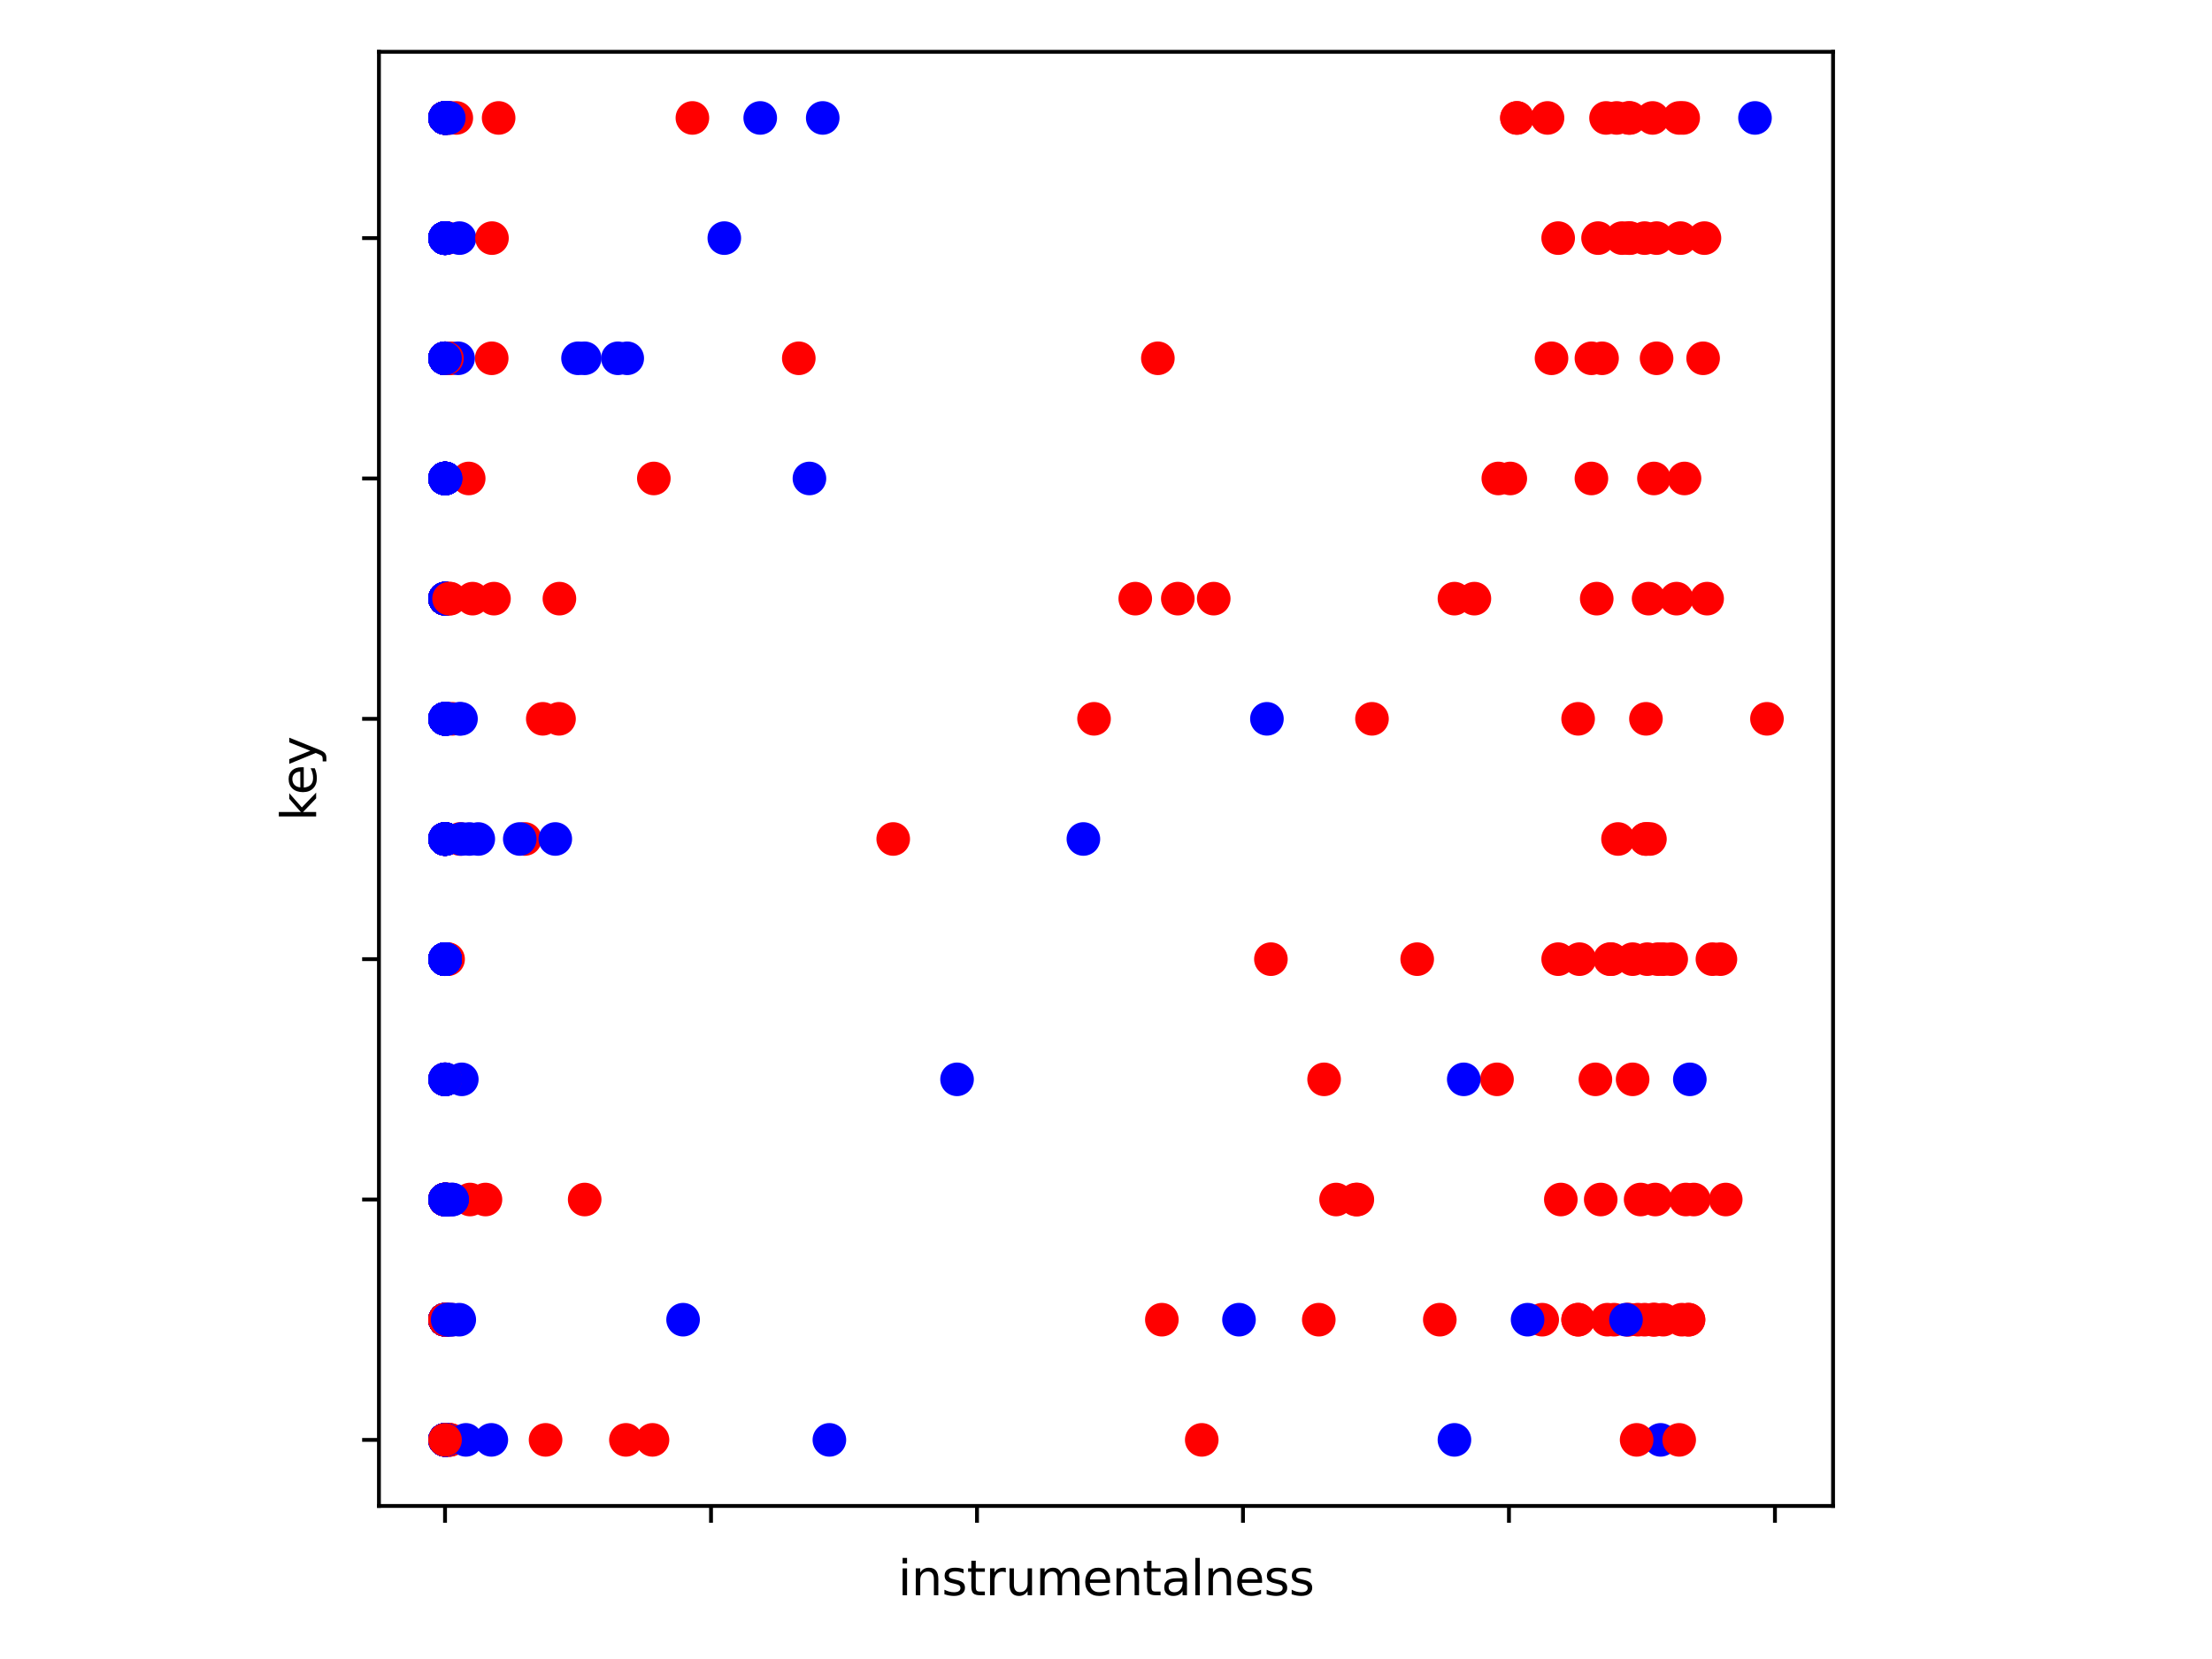 <?xml version="1.0" encoding="utf-8" standalone="no"?>
<!DOCTYPE svg PUBLIC "-//W3C//DTD SVG 1.1//EN"
  "http://www.w3.org/Graphics/SVG/1.1/DTD/svg11.dtd">
<svg xmlns:xlink="http://www.w3.org/1999/xlink" width="460.8pt" height="345.6pt" viewBox="0 0 460.8 345.6" xmlns="http://www.w3.org/2000/svg" version="1.1">
 <defs>
  <style type="text/css">*{stroke-linejoin: round; stroke-linecap: butt}</style>
 </defs>
 <g id="figure_1">
  <g id="patch_1">
   <path d="M 0 345.6 
L 460.8 345.6 
L 460.8 0 
L 0 0 
z
" style="fill: #ffffff"/>
  </g>
  <g id="axes_1">
   <g id="patch_2">
    <path d="M 78.94 313.72 
L 381.86 313.72 
L 381.86 10.8 
L 78.94 10.8 
z
" style="fill: #ffffff"/>
   </g>
   <g id="PathCollection_1">
    <defs>
     <path id="C0_0_8434a7538d" d="M 0 3 
C 0.796 3 1.559 2.684 2.121 2.121 
C 2.684 1.559 3 0.796 3 -0 
C 3 -0.796 2.684 -1.559 2.121 -2.121 
C 1.559 -2.684 0.796 -3 0 -3 
C -0.796 -3 -1.559 -2.684 -2.121 -2.121 
C -2.684 -1.559 -3 -0.796 -3 0 
C -3 0.796 -2.684 1.559 -2.121 2.121 
C -1.559 2.684 -0.796 3 0 3 
z
"/>
    </defs>
    <g clip-path="url(#p8f8446e8eb)">
     <use xlink:href="#C0_0_8434a7538d" x="92.709" y="174.777" style="fill: #ff0000; stroke: #ff0000"/>
    </g>
    <g clip-path="url(#p8f8446e8eb)">
     <use xlink:href="#C0_0_8434a7538d" x="92.709" y="124.708" style="fill: #ff0000; stroke: #ff0000"/>
    </g>
    <g clip-path="url(#p8f8446e8eb)">
     <use xlink:href="#C0_0_8434a7538d" x="92.71" y="174.777" style="fill: #ff0000; stroke: #ff0000"/>
    </g>
    <g clip-path="url(#p8f8446e8eb)">
     <use xlink:href="#C0_0_8434a7538d" x="92.709" y="199.812" style="fill: #0000ff; stroke: #0000ff"/>
    </g>
    <g clip-path="url(#p8f8446e8eb)">
     <use xlink:href="#C0_0_8434a7538d" x="92.711" y="24.569" style="fill: #ff0000; stroke: #ff0000"/>
    </g>
    <g clip-path="url(#p8f8446e8eb)">
     <use xlink:href="#C0_0_8434a7538d" x="92.709" y="274.916" style="fill: #ff0000; stroke: #ff0000"/>
    </g>
    <g clip-path="url(#p8f8446e8eb)">
     <use xlink:href="#C0_0_8434a7538d" x="92.71" y="274.916" style="fill: #ff0000; stroke: #ff0000"/>
    </g>
    <g clip-path="url(#p8f8446e8eb)">
     <use xlink:href="#C0_0_8434a7538d" x="92.721" y="174.777" style="fill: #0000ff; stroke: #0000ff"/>
    </g>
    <g clip-path="url(#p8f8446e8eb)">
     <use xlink:href="#C0_0_8434a7538d" x="307.141" y="124.708" style="fill: #ff0000; stroke: #ff0000"/>
    </g>
    <g clip-path="url(#p8f8446e8eb)">
     <use xlink:href="#C0_0_8434a7538d" x="92.709" y="74.639" style="fill: #0000ff; stroke: #0000ff"/>
    </g>
    <g clip-path="url(#p8f8446e8eb)">
     <use xlink:href="#C0_0_8434a7538d" x="92.709" y="199.812" style="fill: #ff0000; stroke: #ff0000"/>
    </g>
    <g clip-path="url(#p8f8446e8eb)">
     <use xlink:href="#C0_0_8434a7538d" x="92.711" y="124.708" style="fill: #0000ff; stroke: #0000ff"/>
    </g>
    <g clip-path="url(#p8f8446e8eb)">
     <use xlink:href="#C0_0_8434a7538d" x="92.709" y="24.569" style="fill: #0000ff; stroke: #0000ff"/>
    </g>
    <g clip-path="url(#p8f8446e8eb)">
     <use xlink:href="#C0_0_8434a7538d" x="92.709" y="99.673" style="fill: #0000ff; stroke: #0000ff"/>
    </g>
    <g clip-path="url(#p8f8446e8eb)">
     <use xlink:href="#C0_0_8434a7538d" x="92.709" y="249.881" style="fill: #0000ff; stroke: #0000ff"/>
    </g>
    <g clip-path="url(#p8f8446e8eb)">
     <use xlink:href="#C0_0_8434a7538d" x="92.71" y="249.881" style="fill: #0000ff; stroke: #0000ff"/>
    </g>
    <g clip-path="url(#p8f8446e8eb)">
     <use xlink:href="#C0_0_8434a7538d" x="92.712" y="224.847" style="fill: #ff0000; stroke: #ff0000"/>
    </g>
    <g clip-path="url(#p8f8446e8eb)">
     <use xlink:href="#C0_0_8434a7538d" x="92.709" y="249.881" style="fill: #0000ff; stroke: #0000ff"/>
    </g>
    <g clip-path="url(#p8f8446e8eb)">
     <use xlink:href="#C0_0_8434a7538d" x="92.711" y="299.951" style="fill: #ff0000; stroke: #ff0000"/>
    </g>
    <g clip-path="url(#p8f8446e8eb)">
     <use xlink:href="#C0_0_8434a7538d" x="92.709" y="249.881" style="fill: #ff0000; stroke: #ff0000"/>
    </g>
    <g clip-path="url(#p8f8446e8eb)">
     <use xlink:href="#C0_0_8434a7538d" x="92.745" y="124.708" style="fill: #0000ff; stroke: #0000ff"/>
    </g>
    <g clip-path="url(#p8f8446e8eb)">
     <use xlink:href="#C0_0_8434a7538d" x="92.709" y="249.881" style="fill: #ff0000; stroke: #ff0000"/>
    </g>
    <g clip-path="url(#p8f8446e8eb)">
     <use xlink:href="#C0_0_8434a7538d" x="93.959" y="74.639" style="fill: #ff0000; stroke: #ff0000"/>
    </g>
    <g clip-path="url(#p8f8446e8eb)">
     <use xlink:href="#C0_0_8434a7538d" x="92.787" y="199.812" style="fill: #ff0000; stroke: #ff0000"/>
    </g>
    <g clip-path="url(#p8f8446e8eb)">
     <use xlink:href="#C0_0_8434a7538d" x="92.709" y="74.639" style="fill: #ff0000; stroke: #ff0000"/>
    </g>
    <g clip-path="url(#p8f8446e8eb)">
     <use xlink:href="#C0_0_8434a7538d" x="92.738" y="199.812" style="fill: #ff0000; stroke: #ff0000"/>
    </g>
    <g clip-path="url(#p8f8446e8eb)">
     <use xlink:href="#C0_0_8434a7538d" x="92.709" y="74.639" style="fill: #ff0000; stroke: #ff0000"/>
    </g>
    <g clip-path="url(#p8f8446e8eb)">
     <use xlink:href="#C0_0_8434a7538d" x="93.166" y="74.639" style="fill: #ff0000; stroke: #ff0000"/>
    </g>
    <g clip-path="url(#p8f8446e8eb)">
     <use xlink:href="#C0_0_8434a7538d" x="92.765" y="299.951" style="fill: #ff0000; stroke: #ff0000"/>
    </g>
    <g clip-path="url(#p8f8446e8eb)">
     <use xlink:href="#C0_0_8434a7538d" x="93.693" y="299.951" style="fill: #ff0000; stroke: #ff0000"/>
    </g>
    <g clip-path="url(#p8f8446e8eb)">
     <use xlink:href="#C0_0_8434a7538d" x="92.91" y="299.951" style="fill: #ff0000; stroke: #ff0000"/>
    </g>
    <g clip-path="url(#p8f8446e8eb)">
     <use xlink:href="#C0_0_8434a7538d" x="92.735" y="274.916" style="fill: #ff0000; stroke: #ff0000"/>
    </g>
    <g clip-path="url(#p8f8446e8eb)">
     <use xlink:href="#C0_0_8434a7538d" x="92.713" y="24.569" style="fill: #0000ff; stroke: #0000ff"/>
    </g>
    <g clip-path="url(#p8f8446e8eb)">
     <use xlink:href="#C0_0_8434a7538d" x="314.621" y="99.673" style="fill: #ff0000; stroke: #ff0000"/>
    </g>
    <g clip-path="url(#p8f8446e8eb)">
     <use xlink:href="#C0_0_8434a7538d" x="92.709" y="74.639" style="fill: #0000ff; stroke: #0000ff"/>
    </g>
    <g clip-path="url(#p8f8446e8eb)">
     <use xlink:href="#C0_0_8434a7538d" x="92.709" y="299.951" style="fill: #0000ff; stroke: #0000ff"/>
    </g>
    <g clip-path="url(#p8f8446e8eb)">
     <use xlink:href="#C0_0_8434a7538d" x="92.715" y="199.812" style="fill: #0000ff; stroke: #0000ff"/>
    </g>
    <g clip-path="url(#p8f8446e8eb)">
     <use xlink:href="#C0_0_8434a7538d" x="92.709" y="299.951" style="fill: #0000ff; stroke: #0000ff"/>
    </g>
    <g clip-path="url(#p8f8446e8eb)">
     <use xlink:href="#C0_0_8434a7538d" x="92.709" y="199.812" style="fill: #0000ff; stroke: #0000ff"/>
    </g>
    <g clip-path="url(#p8f8446e8eb)">
     <use xlink:href="#C0_0_8434a7538d" x="92.709" y="24.569" style="fill: #0000ff; stroke: #0000ff"/>
    </g>
    <g clip-path="url(#p8f8446e8eb)">
     <use xlink:href="#C0_0_8434a7538d" x="92.709" y="24.569" style="fill: #ff0000; stroke: #ff0000"/>
    </g>
    <g clip-path="url(#p8f8446e8eb)">
     <use xlink:href="#C0_0_8434a7538d" x="92.709" y="49.604" style="fill: #0000ff; stroke: #0000ff"/>
    </g>
    <g clip-path="url(#p8f8446e8eb)">
     <use xlink:href="#C0_0_8434a7538d" x="92.709" y="199.812" style="fill: #0000ff; stroke: #0000ff"/>
    </g>
    <g clip-path="url(#p8f8446e8eb)">
     <use xlink:href="#C0_0_8434a7538d" x="92.709" y="274.916" style="fill: #0000ff; stroke: #0000ff"/>
    </g>
    <g clip-path="url(#p8f8446e8eb)">
     <use xlink:href="#C0_0_8434a7538d" x="92.709" y="249.881" style="fill: #0000ff; stroke: #0000ff"/>
    </g>
    <g clip-path="url(#p8f8446e8eb)">
     <use xlink:href="#C0_0_8434a7538d" x="92.72" y="99.673" style="fill: #0000ff; stroke: #0000ff"/>
    </g>
    <g clip-path="url(#p8f8446e8eb)">
     <use xlink:href="#C0_0_8434a7538d" x="92.709" y="274.916" style="fill: #ff0000; stroke: #ff0000"/>
    </g>
    <g clip-path="url(#p8f8446e8eb)">
     <use xlink:href="#C0_0_8434a7538d" x="92.709" y="274.916" style="fill: #ff0000; stroke: #ff0000"/>
    </g>
    <g clip-path="url(#p8f8446e8eb)">
     <use xlink:href="#C0_0_8434a7538d" x="92.709" y="274.916" style="fill: #ff0000; stroke: #ff0000"/>
    </g>
    <g clip-path="url(#p8f8446e8eb)">
     <use xlink:href="#C0_0_8434a7538d" x="92.71" y="49.604" style="fill: #0000ff; stroke: #0000ff"/>
    </g>
    <g clip-path="url(#p8f8446e8eb)">
     <use xlink:href="#C0_0_8434a7538d" x="92.735" y="149.743" style="fill: #0000ff; stroke: #0000ff"/>
    </g>
    <g clip-path="url(#p8f8446e8eb)">
     <use xlink:href="#C0_0_8434a7538d" x="92.709" y="274.916" style="fill: #ff0000; stroke: #ff0000"/>
    </g>
    <g clip-path="url(#p8f8446e8eb)">
     <use xlink:href="#C0_0_8434a7538d" x="92.709" y="174.777" style="fill: #0000ff; stroke: #0000ff"/>
    </g>
    <g clip-path="url(#p8f8446e8eb)">
     <use xlink:href="#C0_0_8434a7538d" x="92.709" y="49.604" style="fill: #0000ff; stroke: #0000ff"/>
    </g>
    <g clip-path="url(#p8f8446e8eb)">
     <use xlink:href="#C0_0_8434a7538d" x="345.927" y="299.951" style="fill: #0000ff; stroke: #0000ff"/>
    </g>
    <g clip-path="url(#p8f8446e8eb)">
     <use xlink:href="#C0_0_8434a7538d" x="92.709" y="199.812" style="fill: #0000ff; stroke: #0000ff"/>
    </g>
    <g clip-path="url(#p8f8446e8eb)">
     <use xlink:href="#C0_0_8434a7538d" x="92.747" y="299.951" style="fill: #ff0000; stroke: #ff0000"/>
    </g>
    <g clip-path="url(#p8f8446e8eb)">
     <use xlink:href="#C0_0_8434a7538d" x="92.722" y="124.708" style="fill: #0000ff; stroke: #0000ff"/>
    </g>
    <g clip-path="url(#p8f8446e8eb)">
     <use xlink:href="#C0_0_8434a7538d" x="93.745" y="299.951" style="fill: #ff0000; stroke: #ff0000"/>
    </g>
    <g clip-path="url(#p8f8446e8eb)">
     <use xlink:href="#C0_0_8434a7538d" x="92.71" y="49.604" style="fill: #0000ff; stroke: #0000ff"/>
    </g>
    <g clip-path="url(#p8f8446e8eb)">
     <use xlink:href="#C0_0_8434a7538d" x="92.709" y="24.569" style="fill: #0000ff; stroke: #0000ff"/>
    </g>
    <g clip-path="url(#p8f8446e8eb)">
     <use xlink:href="#C0_0_8434a7538d" x="92.709" y="124.708" style="fill: #0000ff; stroke: #0000ff"/>
    </g>
    <g clip-path="url(#p8f8446e8eb)">
     <use xlink:href="#C0_0_8434a7538d" x="92.709" y="274.916" style="fill: #0000ff; stroke: #0000ff"/>
    </g>
    <g clip-path="url(#p8f8446e8eb)">
     <use xlink:href="#C0_0_8434a7538d" x="92.709" y="99.673" style="fill: #0000ff; stroke: #0000ff"/>
    </g>
    <g clip-path="url(#p8f8446e8eb)">
     <use xlink:href="#C0_0_8434a7538d" x="92.709" y="124.708" style="fill: #0000ff; stroke: #0000ff"/>
    </g>
    <g clip-path="url(#p8f8446e8eb)">
     <use xlink:href="#C0_0_8434a7538d" x="92.709" y="149.743" style="fill: #ff0000; stroke: #ff0000"/>
    </g>
    <g clip-path="url(#p8f8446e8eb)">
     <use xlink:href="#C0_0_8434a7538d" x="92.709" y="174.777" style="fill: #ff0000; stroke: #ff0000"/>
    </g>
    <g clip-path="url(#p8f8446e8eb)">
     <use xlink:href="#C0_0_8434a7538d" x="93.188" y="274.916" style="fill: #ff0000; stroke: #ff0000"/>
    </g>
    <g clip-path="url(#p8f8446e8eb)">
     <use xlink:href="#C0_0_8434a7538d" x="92.709" y="274.916" style="fill: #0000ff; stroke: #0000ff"/>
    </g>
    <g clip-path="url(#p8f8446e8eb)">
     <use xlink:href="#C0_0_8434a7538d" x="92.709" y="99.673" style="fill: #ff0000; stroke: #ff0000"/>
    </g>
    <g clip-path="url(#p8f8446e8eb)">
     <use xlink:href="#C0_0_8434a7538d" x="92.709" y="249.881" style="fill: #ff0000; stroke: #ff0000"/>
    </g>
    <g clip-path="url(#p8f8446e8eb)">
     <use xlink:href="#C0_0_8434a7538d" x="92.711" y="149.743" style="fill: #ff0000; stroke: #ff0000"/>
    </g>
    <g clip-path="url(#p8f8446e8eb)">
     <use xlink:href="#C0_0_8434a7538d" x="92.709" y="99.673" style="fill: #ff0000; stroke: #ff0000"/>
    </g>
    <g clip-path="url(#p8f8446e8eb)">
     <use xlink:href="#C0_0_8434a7538d" x="92.709" y="24.569" style="fill: #ff0000; stroke: #ff0000"/>
    </g>
    <g clip-path="url(#p8f8446e8eb)">
     <use xlink:href="#C0_0_8434a7538d" x="92.711" y="74.639" style="fill: #ff0000; stroke: #ff0000"/>
    </g>
    <g clip-path="url(#p8f8446e8eb)">
     <use xlink:href="#C0_0_8434a7538d" x="92.84" y="149.743" style="fill: #0000ff; stroke: #0000ff"/>
    </g>
    <g clip-path="url(#p8f8446e8eb)">
     <use xlink:href="#C0_0_8434a7538d" x="92.714" y="174.777" style="fill: #ff0000; stroke: #ff0000"/>
    </g>
    <g clip-path="url(#p8f8446e8eb)">
     <use xlink:href="#C0_0_8434a7538d" x="95.812" y="174.777" style="fill: #ff0000; stroke: #ff0000"/>
    </g>
    <g clip-path="url(#p8f8446e8eb)">
     <use xlink:href="#C0_0_8434a7538d" x="96.2" y="224.847" style="fill: #0000ff; stroke: #0000ff"/>
    </g>
    <g clip-path="url(#p8f8446e8eb)">
     <use xlink:href="#C0_0_8434a7538d" x="282.761" y="249.881" style="fill: #ff0000; stroke: #ff0000"/>
    </g>
    <g clip-path="url(#p8f8446e8eb)">
     <use xlink:href="#C0_0_8434a7538d" x="92.709" y="274.916" style="fill: #0000ff; stroke: #0000ff"/>
    </g>
    <g clip-path="url(#p8f8446e8eb)">
     <use xlink:href="#C0_0_8434a7538d" x="92.709" y="24.569" style="fill: #0000ff; stroke: #0000ff"/>
    </g>
    <g clip-path="url(#p8f8446e8eb)">
     <use xlink:href="#C0_0_8434a7538d" x="92.88" y="24.569" style="fill: #0000ff; stroke: #0000ff"/>
    </g>
    <g clip-path="url(#p8f8446e8eb)">
     <use xlink:href="#C0_0_8434a7538d" x="92.774" y="299.951" style="fill: #0000ff; stroke: #0000ff"/>
    </g>
    <g clip-path="url(#p8f8446e8eb)">
     <use xlink:href="#C0_0_8434a7538d" x="92.709" y="299.951" style="fill: #ff0000; stroke: #ff0000"/>
    </g>
    <g clip-path="url(#p8f8446e8eb)">
     <use xlink:href="#C0_0_8434a7538d" x="92.709" y="24.569" style="fill: #ff0000; stroke: #ff0000"/>
    </g>
    <g clip-path="url(#p8f8446e8eb)">
     <use xlink:href="#C0_0_8434a7538d" x="365.598" y="24.569" style="fill: #0000ff; stroke: #0000ff"/>
    </g>
    <g clip-path="url(#p8f8446e8eb)">
     <use xlink:href="#C0_0_8434a7538d" x="92.715" y="174.777" style="fill: #0000ff; stroke: #0000ff"/>
    </g>
    <g clip-path="url(#p8f8446e8eb)">
     <use xlink:href="#C0_0_8434a7538d" x="92.718" y="274.916" style="fill: #0000ff; stroke: #0000ff"/>
    </g>
    <g clip-path="url(#p8f8446e8eb)">
     <use xlink:href="#C0_0_8434a7538d" x="92.727" y="74.639" style="fill: #ff0000; stroke: #ff0000"/>
    </g>
    <g clip-path="url(#p8f8446e8eb)">
     <use xlink:href="#C0_0_8434a7538d" x="92.709" y="174.777" style="fill: #ff0000; stroke: #ff0000"/>
    </g>
    <g clip-path="url(#p8f8446e8eb)">
     <use xlink:href="#C0_0_8434a7538d" x="92.709" y="124.708" style="fill: #0000ff; stroke: #0000ff"/>
    </g>
    <g clip-path="url(#p8f8446e8eb)">
     <use xlink:href="#C0_0_8434a7538d" x="92.709" y="224.847" style="fill: #0000ff; stroke: #0000ff"/>
    </g>
    <g clip-path="url(#p8f8446e8eb)">
     <use xlink:href="#C0_0_8434a7538d" x="92.825" y="299.951" style="fill: #ff0000; stroke: #ff0000"/>
    </g>
    <g clip-path="url(#p8f8446e8eb)">
     <use xlink:href="#C0_0_8434a7538d" x="92.709" y="274.916" style="fill: #0000ff; stroke: #0000ff"/>
    </g>
    <g clip-path="url(#p8f8446e8eb)">
     <use xlink:href="#C0_0_8434a7538d" x="93.773" y="124.708" style="fill: #ff0000; stroke: #ff0000"/>
    </g>
    <g clip-path="url(#p8f8446e8eb)">
     <use xlink:href="#C0_0_8434a7538d" x="92.712" y="74.639" style="fill: #ff0000; stroke: #ff0000"/>
    </g>
    <g clip-path="url(#p8f8446e8eb)">
     <use xlink:href="#C0_0_8434a7538d" x="116.535" y="124.708" style="fill: #ff0000; stroke: #ff0000"/>
    </g>
    <g clip-path="url(#p8f8446e8eb)">
     <use xlink:href="#C0_0_8434a7538d" x="93.468" y="299.951" style="fill: #ff0000; stroke: #ff0000"/>
    </g>
    <g clip-path="url(#p8f8446e8eb)">
     <use xlink:href="#C0_0_8434a7538d" x="92.765" y="299.951" style="fill: #ff0000; stroke: #ff0000"/>
    </g>
    <g clip-path="url(#p8f8446e8eb)">
     <use xlink:href="#C0_0_8434a7538d" x="250.347" y="299.951" style="fill: #ff0000; stroke: #ff0000"/>
    </g>
    <g clip-path="url(#p8f8446e8eb)">
     <use xlink:href="#C0_0_8434a7538d" x="92.719" y="249.881" style="fill: #ff0000; stroke: #ff0000"/>
    </g>
    <g clip-path="url(#p8f8446e8eb)">
     <use xlink:href="#C0_0_8434a7538d" x="92.714" y="24.569" style="fill: #ff0000; stroke: #ff0000"/>
    </g>
    <g clip-path="url(#p8f8446e8eb)">
     <use xlink:href="#C0_0_8434a7538d" x="92.711" y="299.951" style="fill: #ff0000; stroke: #ff0000"/>
    </g>
    <g clip-path="url(#p8f8446e8eb)">
     <use xlink:href="#C0_0_8434a7538d" x="245.36" y="124.708" style="fill: #ff0000; stroke: #ff0000"/>
    </g>
    <g clip-path="url(#p8f8446e8eb)">
     <use xlink:href="#C0_0_8434a7538d" x="93.468" y="299.951" style="fill: #ff0000; stroke: #ff0000"/>
    </g>
    <g clip-path="url(#p8f8446e8eb)">
     <use xlink:href="#C0_0_8434a7538d" x="93.091" y="199.812" style="fill: #ff0000; stroke: #ff0000"/>
    </g>
    <g clip-path="url(#p8f8446e8eb)">
     <use xlink:href="#C0_0_8434a7538d" x="92.765" y="299.951" style="fill: #ff0000; stroke: #ff0000"/>
    </g>
    <g clip-path="url(#p8f8446e8eb)">
     <use xlink:href="#C0_0_8434a7538d" x="113.654" y="299.951" style="fill: #ff0000; stroke: #ff0000"/>
    </g>
    <g clip-path="url(#p8f8446e8eb)">
     <use xlink:href="#C0_0_8434a7538d" x="92.93" y="199.812" style="fill: #ff0000; stroke: #ff0000"/>
    </g>
    <g clip-path="url(#p8f8446e8eb)">
     <use xlink:href="#C0_0_8434a7538d" x="92.709" y="274.916" style="fill: #ff0000; stroke: #ff0000"/>
    </g>
    <g clip-path="url(#p8f8446e8eb)">
     <use xlink:href="#C0_0_8434a7538d" x="92.71" y="274.916" style="fill: #ff0000; stroke: #ff0000"/>
    </g>
    <g clip-path="url(#p8f8446e8eb)">
     <use xlink:href="#C0_0_8434a7538d" x="92.712" y="124.708" style="fill: #ff0000; stroke: #ff0000"/>
    </g>
    <g clip-path="url(#p8f8446e8eb)">
     <use xlink:href="#C0_0_8434a7538d" x="92.709" y="174.777" style="fill: #ff0000; stroke: #ff0000"/>
    </g>
    <g clip-path="url(#p8f8446e8eb)">
     <use xlink:href="#C0_0_8434a7538d" x="92.713" y="274.916" style="fill: #ff0000; stroke: #ff0000"/>
    </g>
    <g clip-path="url(#p8f8446e8eb)">
     <use xlink:href="#C0_0_8434a7538d" x="97.64" y="99.673" style="fill: #ff0000; stroke: #ff0000"/>
    </g>
    <g clip-path="url(#p8f8446e8eb)">
     <use xlink:href="#C0_0_8434a7538d" x="92.709" y="74.639" style="fill: #ff0000; stroke: #ff0000"/>
    </g>
    <g clip-path="url(#p8f8446e8eb)">
     <use xlink:href="#C0_0_8434a7538d" x="92.709" y="49.604" style="fill: #ff0000; stroke: #ff0000"/>
    </g>
    <g clip-path="url(#p8f8446e8eb)">
     <use xlink:href="#C0_0_8434a7538d" x="92.709" y="24.569" style="fill: #ff0000; stroke: #ff0000"/>
    </g>
    <g clip-path="url(#p8f8446e8eb)">
     <use xlink:href="#C0_0_8434a7538d" x="92.709" y="249.881" style="fill: #ff0000; stroke: #ff0000"/>
    </g>
    <g clip-path="url(#p8f8446e8eb)">
     <use xlink:href="#C0_0_8434a7538d" x="92.709" y="274.916" style="fill: #ff0000; stroke: #ff0000"/>
    </g>
    <g clip-path="url(#p8f8446e8eb)">
     <use xlink:href="#C0_0_8434a7538d" x="92.709" y="299.951" style="fill: #ff0000; stroke: #ff0000"/>
    </g>
    <g clip-path="url(#p8f8446e8eb)">
     <use xlink:href="#C0_0_8434a7538d" x="92.711" y="124.708" style="fill: #ff0000; stroke: #ff0000"/>
    </g>
    <g clip-path="url(#p8f8446e8eb)">
     <use xlink:href="#C0_0_8434a7538d" x="92.709" y="274.916" style="fill: #ff0000; stroke: #ff0000"/>
    </g>
    <g clip-path="url(#p8f8446e8eb)">
     <use xlink:href="#C0_0_8434a7538d" x="92.71" y="249.881" style="fill: #ff0000; stroke: #ff0000"/>
    </g>
    <g clip-path="url(#p8f8446e8eb)">
     <use xlink:href="#C0_0_8434a7538d" x="92.709" y="74.639" style="fill: #ff0000; stroke: #ff0000"/>
    </g>
    <g clip-path="url(#p8f8446e8eb)">
     <use xlink:href="#C0_0_8434a7538d" x="92.71" y="24.569" style="fill: #ff0000; stroke: #ff0000"/>
    </g>
    <g clip-path="url(#p8f8446e8eb)">
     <use xlink:href="#C0_0_8434a7538d" x="101.131" y="249.881" style="fill: #ff0000; stroke: #ff0000"/>
    </g>
    <g clip-path="url(#p8f8446e8eb)">
     <use xlink:href="#C0_0_8434a7538d" x="92.71" y="224.847" style="fill: #ff0000; stroke: #ff0000"/>
    </g>
    <g clip-path="url(#p8f8446e8eb)">
     <use xlink:href="#C0_0_8434a7538d" x="92.709" y="274.916" style="fill: #ff0000; stroke: #ff0000"/>
    </g>
    <g clip-path="url(#p8f8446e8eb)">
     <use xlink:href="#C0_0_8434a7538d" x="92.728" y="24.569" style="fill: #ff0000; stroke: #ff0000"/>
    </g>
    <g clip-path="url(#p8f8446e8eb)">
     <use xlink:href="#C0_0_8434a7538d" x="92.752" y="149.743" style="fill: #ff0000; stroke: #ff0000"/>
    </g>
    <g clip-path="url(#p8f8446e8eb)">
     <use xlink:href="#C0_0_8434a7538d" x="92.709" y="274.916" style="fill: #ff0000; stroke: #ff0000"/>
    </g>
    <g clip-path="url(#p8f8446e8eb)">
     <use xlink:href="#C0_0_8434a7538d" x="92.709" y="99.673" style="fill: #ff0000; stroke: #ff0000"/>
    </g>
    <g clip-path="url(#p8f8446e8eb)">
     <use xlink:href="#C0_0_8434a7538d" x="92.709" y="149.743" style="fill: #ff0000; stroke: #ff0000"/>
    </g>
    <g clip-path="url(#p8f8446e8eb)">
     <use xlink:href="#C0_0_8434a7538d" x="92.724" y="274.916" style="fill: #ff0000; stroke: #ff0000"/>
    </g>
    <g clip-path="url(#p8f8446e8eb)">
     <use xlink:href="#C0_0_8434a7538d" x="92.755" y="299.951" style="fill: #ff0000; stroke: #ff0000"/>
    </g>
    <g clip-path="url(#p8f8446e8eb)">
     <use xlink:href="#C0_0_8434a7538d" x="92.709" y="49.604" style="fill: #ff0000; stroke: #ff0000"/>
    </g>
    <g clip-path="url(#p8f8446e8eb)">
     <use xlink:href="#C0_0_8434a7538d" x="93.055" y="49.604" style="fill: #ff0000; stroke: #ff0000"/>
    </g>
    <g clip-path="url(#p8f8446e8eb)">
     <use xlink:href="#C0_0_8434a7538d" x="92.709" y="24.569" style="fill: #ff0000; stroke: #ff0000"/>
    </g>
    <g clip-path="url(#p8f8446e8eb)">
     <use xlink:href="#C0_0_8434a7538d" x="92.709" y="249.881" style="fill: #ff0000; stroke: #ff0000"/>
    </g>
    <g clip-path="url(#p8f8446e8eb)">
     <use xlink:href="#C0_0_8434a7538d" x="92.709" y="124.708" style="fill: #ff0000; stroke: #ff0000"/>
    </g>
    <g clip-path="url(#p8f8446e8eb)">
     <use xlink:href="#C0_0_8434a7538d" x="92.709" y="274.916" style="fill: #ff0000; stroke: #ff0000"/>
    </g>
    <g clip-path="url(#p8f8446e8eb)">
     <use xlink:href="#C0_0_8434a7538d" x="92.71" y="274.916" style="fill: #ff0000; stroke: #ff0000"/>
    </g>
    <g clip-path="url(#p8f8446e8eb)">
     <use xlink:href="#C0_0_8434a7538d" x="92.709" y="99.673" style="fill: #ff0000; stroke: #ff0000"/>
    </g>
    <g clip-path="url(#p8f8446e8eb)">
     <use xlink:href="#C0_0_8434a7538d" x="92.709" y="249.881" style="fill: #ff0000; stroke: #ff0000"/>
    </g>
    <g clip-path="url(#p8f8446e8eb)">
     <use xlink:href="#C0_0_8434a7538d" x="92.709" y="299.951" style="fill: #ff0000; stroke: #ff0000"/>
    </g>
    <g clip-path="url(#p8f8446e8eb)">
     <use xlink:href="#C0_0_8434a7538d" x="92.709" y="124.708" style="fill: #ff0000; stroke: #ff0000"/>
    </g>
    <g clip-path="url(#p8f8446e8eb)">
     <use xlink:href="#C0_0_8434a7538d" x="92.714" y="199.812" style="fill: #ff0000; stroke: #ff0000"/>
    </g>
    <g clip-path="url(#p8f8446e8eb)">
     <use xlink:href="#C0_0_8434a7538d" x="93.344" y="199.812" style="fill: #ff0000; stroke: #ff0000"/>
    </g>
    <g clip-path="url(#p8f8446e8eb)">
     <use xlink:href="#C0_0_8434a7538d" x="92.729" y="274.916" style="fill: #ff0000; stroke: #ff0000"/>
    </g>
    <g clip-path="url(#p8f8446e8eb)">
     <use xlink:href="#C0_0_8434a7538d" x="93.025" y="74.639" style="fill: #ff0000; stroke: #ff0000"/>
    </g>
    <g clip-path="url(#p8f8446e8eb)">
     <use xlink:href="#C0_0_8434a7538d" x="109.359" y="174.777" style="fill: #ff0000; stroke: #ff0000"/>
    </g>
    <g clip-path="url(#p8f8446e8eb)">
     <use xlink:href="#C0_0_8434a7538d" x="98.444" y="124.708" style="fill: #ff0000; stroke: #ff0000"/>
    </g>
    <g clip-path="url(#p8f8446e8eb)">
     <use xlink:href="#C0_0_8434a7538d" x="92.712" y="124.708" style="fill: #ff0000; stroke: #ff0000"/>
    </g>
    <g clip-path="url(#p8f8446e8eb)">
     <use xlink:href="#C0_0_8434a7538d" x="121.799" y="249.881" style="fill: #ff0000; stroke: #ff0000"/>
    </g>
    <g clip-path="url(#p8f8446e8eb)">
     <use xlink:href="#C0_0_8434a7538d" x="92.869" y="249.881" style="fill: #ff0000; stroke: #ff0000"/>
    </g>
    <g clip-path="url(#p8f8446e8eb)">
     <use xlink:href="#C0_0_8434a7538d" x="92.71" y="124.708" style="fill: #ff0000; stroke: #ff0000"/>
    </g>
    <g clip-path="url(#p8f8446e8eb)">
     <use xlink:href="#C0_0_8434a7538d" x="92.71" y="124.708" style="fill: #ff0000; stroke: #ff0000"/>
    </g>
    <g clip-path="url(#p8f8446e8eb)">
     <use xlink:href="#C0_0_8434a7538d" x="92.712" y="124.708" style="fill: #ff0000; stroke: #ff0000"/>
    </g>
    <g clip-path="url(#p8f8446e8eb)">
     <use xlink:href="#C0_0_8434a7538d" x="93.13" y="249.881" style="fill: #ff0000; stroke: #ff0000"/>
    </g>
    <g clip-path="url(#p8f8446e8eb)">
     <use xlink:href="#C0_0_8434a7538d" x="92.71" y="24.569" style="fill: #ff0000; stroke: #ff0000"/>
    </g>
    <g clip-path="url(#p8f8446e8eb)">
     <use xlink:href="#C0_0_8434a7538d" x="92.723" y="124.708" style="fill: #ff0000; stroke: #ff0000"/>
    </g>
    <g clip-path="url(#p8f8446e8eb)">
     <use xlink:href="#C0_0_8434a7538d" x="344.265" y="24.569" style="fill: #ff0000; stroke: #ff0000"/>
    </g>
    <g clip-path="url(#p8f8446e8eb)">
     <use xlink:href="#C0_0_8434a7538d" x="345.096" y="49.604" style="fill: #ff0000; stroke: #ff0000"/>
    </g>
    <g clip-path="url(#p8f8446e8eb)">
     <use xlink:href="#C0_0_8434a7538d" x="355.624" y="124.708" style="fill: #ff0000; stroke: #ff0000"/>
    </g>
    <g clip-path="url(#p8f8446e8eb)">
     <use xlink:href="#C0_0_8434a7538d" x="339.278" y="24.569" style="fill: #ff0000; stroke: #ff0000"/>
    </g>
    <g clip-path="url(#p8f8446e8eb)">
     <use xlink:href="#C0_0_8434a7538d" x="285.809" y="149.743" style="fill: #ff0000; stroke: #ff0000"/>
    </g>
    <g clip-path="url(#p8f8446e8eb)">
     <use xlink:href="#C0_0_8434a7538d" x="342.88" y="174.777" style="fill: #ff0000; stroke: #ff0000"/>
    </g>
    <g clip-path="url(#p8f8446e8eb)">
     <use xlink:href="#C0_0_8434a7538d" x="321.27" y="274.916" style="fill: #ff0000; stroke: #ff0000"/>
    </g>
    <g clip-path="url(#p8f8446e8eb)">
     <use xlink:href="#C0_0_8434a7538d" x="336.231" y="274.916" style="fill: #ff0000; stroke: #ff0000"/>
    </g>
    <g clip-path="url(#p8f8446e8eb)">
     <use xlink:href="#C0_0_8434a7538d" x="340.941" y="299.951" style="fill: #ff0000; stroke: #ff0000"/>
    </g>
    <g clip-path="url(#p8f8446e8eb)">
     <use xlink:href="#C0_0_8434a7538d" x="339.001" y="274.916" style="fill: #ff0000; stroke: #ff0000"/>
    </g>
    <g clip-path="url(#p8f8446e8eb)">
     <use xlink:href="#C0_0_8434a7538d" x="332.906" y="49.604" style="fill: #ff0000; stroke: #ff0000"/>
    </g>
    <g clip-path="url(#p8f8446e8eb)">
     <use xlink:href="#C0_0_8434a7538d" x="334.569" y="24.569" style="fill: #ff0000; stroke: #ff0000"/>
    </g>
    <g clip-path="url(#p8f8446e8eb)">
     <use xlink:href="#C0_0_8434a7538d" x="328.751" y="274.916" style="fill: #ff0000; stroke: #ff0000"/>
    </g>
    <g clip-path="url(#p8f8446e8eb)">
     <use xlink:href="#C0_0_8434a7538d" x="344.265" y="274.916" style="fill: #ff0000; stroke: #ff0000"/>
    </g>
    <g clip-path="url(#p8f8446e8eb)">
     <use xlink:href="#C0_0_8434a7538d" x="337.062" y="174.777" style="fill: #ff0000; stroke: #ff0000"/>
    </g>
    <g clip-path="url(#p8f8446e8eb)">
     <use xlink:href="#C0_0_8434a7538d" x="345.373" y="199.812" style="fill: #ff0000; stroke: #ff0000"/>
    </g>
    <g clip-path="url(#p8f8446e8eb)">
     <use xlink:href="#C0_0_8434a7538d" x="344.542" y="99.673" style="fill: #ff0000; stroke: #ff0000"/>
    </g>
    <g clip-path="url(#p8f8446e8eb)">
     <use xlink:href="#C0_0_8434a7538d" x="332.352" y="224.847" style="fill: #ff0000; stroke: #ff0000"/>
    </g>
    <g clip-path="url(#p8f8446e8eb)">
     <use xlink:href="#C0_0_8434a7538d" x="336.785" y="24.569" style="fill: #ff0000; stroke: #ff0000"/>
    </g>
    <g clip-path="url(#p8f8446e8eb)">
     <use xlink:href="#C0_0_8434a7538d" x="349.806" y="24.569" style="fill: #ff0000; stroke: #ff0000"/>
    </g>
    <g clip-path="url(#p8f8446e8eb)">
     <use xlink:href="#C0_0_8434a7538d" x="354.793" y="74.639" style="fill: #ff0000; stroke: #ff0000"/>
    </g>
    <g clip-path="url(#p8f8446e8eb)">
     <use xlink:href="#C0_0_8434a7538d" x="328.751" y="149.743" style="fill: #ff0000; stroke: #ff0000"/>
    </g>
    <g clip-path="url(#p8f8446e8eb)">
     <use xlink:href="#C0_0_8434a7538d" x="351.745" y="274.916" style="fill: #ff0000; stroke: #ff0000"/>
    </g>
    <g clip-path="url(#p8f8446e8eb)">
     <use xlink:href="#C0_0_8434a7538d" x="342.603" y="49.604" style="fill: #ff0000; stroke: #ff0000"/>
    </g>
    <g clip-path="url(#p8f8446e8eb)">
     <use xlink:href="#C0_0_8434a7538d" x="346.481" y="199.812" style="fill: #ff0000; stroke: #ff0000"/>
    </g>
    <g clip-path="url(#p8f8446e8eb)">
     <use xlink:href="#C0_0_8434a7538d" x="311.851" y="224.847" style="fill: #ff0000; stroke: #ff0000"/>
    </g>
    <g clip-path="url(#p8f8446e8eb)">
     <use xlink:href="#C0_0_8434a7538d" x="335.677" y="199.812" style="fill: #ff0000; stroke: #ff0000"/>
    </g>
    <g clip-path="url(#p8f8446e8eb)">
     <use xlink:href="#C0_0_8434a7538d" x="344.542" y="274.916" style="fill: #ff0000; stroke: #ff0000"/>
    </g>
    <g clip-path="url(#p8f8446e8eb)">
     <use xlink:href="#C0_0_8434a7538d" x="350.637" y="24.569" style="fill: #ff0000; stroke: #ff0000"/>
    </g>
    <g clip-path="url(#p8f8446e8eb)">
     <use xlink:href="#C0_0_8434a7538d" x="349.806" y="299.951" style="fill: #ff0000; stroke: #ff0000"/>
    </g>
    <g clip-path="url(#p8f8446e8eb)">
     <use xlink:href="#C0_0_8434a7538d" x="343.711" y="174.777" style="fill: #ff0000; stroke: #ff0000"/>
    </g>
    <g clip-path="url(#p8f8446e8eb)">
     <use xlink:href="#C0_0_8434a7538d" x="351.745" y="274.916" style="fill: #ff0000; stroke: #ff0000"/>
    </g>
    <g clip-path="url(#p8f8446e8eb)">
     <use xlink:href="#C0_0_8434a7538d" x="341.218" y="274.916" style="fill: #ff0000; stroke: #ff0000"/>
    </g>
    <g clip-path="url(#p8f8446e8eb)">
     <use xlink:href="#C0_0_8434a7538d" x="344.819" y="274.916" style="fill: #ff0000; stroke: #ff0000"/>
    </g>
    <g clip-path="url(#p8f8446e8eb)">
     <use xlink:href="#C0_0_8434a7538d" x="346.481" y="274.916" style="fill: #ff0000; stroke: #ff0000"/>
    </g>
    <g clip-path="url(#p8f8446e8eb)">
     <use xlink:href="#C0_0_8434a7538d" x="334.846" y="274.916" style="fill: #ff0000; stroke: #ff0000"/>
    </g>
    <g clip-path="url(#p8f8446e8eb)">
     <use xlink:href="#C0_0_8434a7538d" x="343.434" y="124.708" style="fill: #ff0000; stroke: #ff0000"/>
    </g>
    <g clip-path="url(#p8f8446e8eb)">
     <use xlink:href="#C0_0_8434a7538d" x="350.914" y="99.673" style="fill: #ff0000; stroke: #ff0000"/>
    </g>
    <g clip-path="url(#p8f8446e8eb)">
     <use xlink:href="#C0_0_8434a7538d" x="342.603" y="274.916" style="fill: #ff0000; stroke: #ff0000"/>
    </g>
    <g clip-path="url(#p8f8446e8eb)">
     <use xlink:href="#C0_0_8434a7538d" x="339.278" y="274.916" style="fill: #ff0000; stroke: #ff0000"/>
    </g>
    <g clip-path="url(#p8f8446e8eb)">
     <use xlink:href="#C0_0_8434a7538d" x="335.4" y="199.812" style="fill: #ff0000; stroke: #ff0000"/>
    </g>
    <g clip-path="url(#p8f8446e8eb)">
     <use xlink:href="#C0_0_8434a7538d" x="339.555" y="24.569" style="fill: #ff0000; stroke: #ff0000"/>
    </g>
    <g clip-path="url(#p8f8446e8eb)">
     <use xlink:href="#C0_0_8434a7538d" x="328.751" y="274.916" style="fill: #ff0000; stroke: #ff0000"/>
    </g>
    <g clip-path="url(#p8f8446e8eb)">
     <use xlink:href="#C0_0_8434a7538d" x="342.88" y="149.743" style="fill: #ff0000; stroke: #ff0000"/>
    </g>
    <g clip-path="url(#p8f8446e8eb)">
     <use xlink:href="#C0_0_8434a7538d" x="342.88" y="174.777" style="fill: #ff0000; stroke: #ff0000"/>
    </g>
    <g clip-path="url(#p8f8446e8eb)">
     <use xlink:href="#C0_0_8434a7538d" x="242.036" y="274.916" style="fill: #ff0000; stroke: #ff0000"/>
    </g>
    <g clip-path="url(#p8f8446e8eb)">
     <use xlink:href="#C0_0_8434a7538d" x="325.149" y="249.881" style="fill: #ff0000; stroke: #ff0000"/>
    </g>
    <g clip-path="url(#p8f8446e8eb)">
     <use xlink:href="#C0_0_8434a7538d" x="348.144" y="199.812" style="fill: #ff0000; stroke: #ff0000"/>
    </g>
    <g clip-path="url(#p8f8446e8eb)">
     <use xlink:href="#C0_0_8434a7538d" x="350.083" y="49.604" style="fill: #ff0000; stroke: #ff0000"/>
    </g>
    <g clip-path="url(#p8f8446e8eb)">
     <use xlink:href="#C0_0_8434a7538d" x="340.109" y="224.847" style="fill: #ff0000; stroke: #ff0000"/>
    </g>
    <g clip-path="url(#p8f8446e8eb)">
     <use xlink:href="#C0_0_8434a7538d" x="102.904" y="124.708" style="fill: #ff0000; stroke: #ff0000"/>
    </g>
    <g clip-path="url(#p8f8446e8eb)">
     <use xlink:href="#C0_0_8434a7538d" x="166.403" y="74.639" style="fill: #ff0000; stroke: #ff0000"/>
    </g>
    <g clip-path="url(#p8f8446e8eb)">
     <use xlink:href="#C0_0_8434a7538d" x="186.073" y="174.777" style="fill: #ff0000; stroke: #ff0000"/>
    </g>
    <g clip-path="url(#p8f8446e8eb)">
     <use xlink:href="#C0_0_8434a7538d" x="359.503" y="249.881" style="fill: #ff0000; stroke: #ff0000"/>
    </g>
    <g clip-path="url(#p8f8446e8eb)">
     <use xlink:href="#C0_0_8434a7538d" x="312.128" y="99.673" style="fill: #ff0000; stroke: #ff0000"/>
    </g>
    <g clip-path="url(#p8f8446e8eb)">
     <use xlink:href="#C0_0_8434a7538d" x="340.109" y="199.812" style="fill: #ff0000; stroke: #ff0000"/>
    </g>
    <g clip-path="url(#p8f8446e8eb)">
     <use xlink:href="#C0_0_8434a7538d" x="333.737" y="74.639" style="fill: #ff0000; stroke: #ff0000"/>
    </g>
    <g clip-path="url(#p8f8446e8eb)">
     <use xlink:href="#C0_0_8434a7538d" x="322.379" y="24.569" style="fill: #ff0000; stroke: #ff0000"/>
    </g>
    <g clip-path="url(#p8f8446e8eb)">
     <use xlink:href="#C0_0_8434a7538d" x="356.732" y="199.812" style="fill: #ff0000; stroke: #ff0000"/>
    </g>
    <g clip-path="url(#p8f8446e8eb)">
     <use xlink:href="#C0_0_8434a7538d" x="349.252" y="124.708" style="fill: #ff0000; stroke: #ff0000"/>
    </g>
    <g clip-path="url(#p8f8446e8eb)">
     <use xlink:href="#C0_0_8434a7538d" x="351.191" y="249.881" style="fill: #ff0000; stroke: #ff0000"/>
    </g>
    <g clip-path="url(#p8f8446e8eb)">
     <use xlink:href="#C0_0_8434a7538d" x="135.928" y="299.951" style="fill: #ff0000; stroke: #ff0000"/>
    </g>
    <g clip-path="url(#p8f8446e8eb)">
     <use xlink:href="#C0_0_8434a7538d" x="282.484" y="249.881" style="fill: #ff0000; stroke: #ff0000"/>
    </g>
    <g clip-path="url(#p8f8446e8eb)">
     <use xlink:href="#C0_0_8434a7538d" x="341.772" y="249.881" style="fill: #ff0000; stroke: #ff0000"/>
    </g>
    <g clip-path="url(#p8f8446e8eb)">
     <use xlink:href="#C0_0_8434a7538d" x="339.555" y="49.604" style="fill: #ff0000; stroke: #ff0000"/>
    </g>
    <g clip-path="url(#p8f8446e8eb)">
     <use xlink:href="#C0_0_8434a7538d" x="299.938" y="274.916" style="fill: #ff0000; stroke: #ff0000"/>
    </g>
    <g clip-path="url(#p8f8446e8eb)">
     <use xlink:href="#C0_0_8434a7538d" x="329.028" y="199.812" style="fill: #ff0000; stroke: #ff0000"/>
    </g>
    <g clip-path="url(#p8f8446e8eb)">
     <use xlink:href="#C0_0_8434a7538d" x="102.433" y="74.639" style="fill: #ff0000; stroke: #ff0000"/>
    </g>
    <g clip-path="url(#p8f8446e8eb)">
     <use xlink:href="#C0_0_8434a7538d" x="252.841" y="124.708" style="fill: #ff0000; stroke: #ff0000"/>
    </g>
    <g clip-path="url(#p8f8446e8eb)">
     <use xlink:href="#C0_0_8434a7538d" x="97.918" y="249.881" style="fill: #ff0000; stroke: #ff0000"/>
    </g>
    <g clip-path="url(#p8f8446e8eb)">
     <use xlink:href="#C0_0_8434a7538d" x="352.853" y="249.881" style="fill: #ff0000; stroke: #ff0000"/>
    </g>
    <g clip-path="url(#p8f8446e8eb)">
     <use xlink:href="#C0_0_8434a7538d" x="274.727" y="274.916" style="fill: #ff0000; stroke: #ff0000"/>
    </g>
    <g clip-path="url(#p8f8446e8eb)">
     <use xlink:href="#C0_0_8434a7538d" x="324.595" y="49.604" style="fill: #ff0000; stroke: #ff0000"/>
    </g>
    <g clip-path="url(#p8f8446e8eb)">
     <use xlink:href="#C0_0_8434a7538d" x="264.753" y="199.812" style="fill: #ff0000; stroke: #ff0000"/>
    </g>
    <g clip-path="url(#p8f8446e8eb)">
     <use xlink:href="#C0_0_8434a7538d" x="332.629" y="124.708" style="fill: #ff0000; stroke: #ff0000"/>
    </g>
    <g clip-path="url(#p8f8446e8eb)">
     <use xlink:href="#C0_0_8434a7538d" x="324.595" y="199.812" style="fill: #ff0000; stroke: #ff0000"/>
    </g>
    <g clip-path="url(#p8f8446e8eb)">
     <use xlink:href="#C0_0_8434a7538d" x="343.157" y="199.812" style="fill: #ff0000; stroke: #ff0000"/>
    </g>
    <g clip-path="url(#p8f8446e8eb)">
     <use xlink:href="#C0_0_8434a7538d" x="323.21" y="74.639" style="fill: #ff0000; stroke: #ff0000"/>
    </g>
    <g clip-path="url(#p8f8446e8eb)">
     <use xlink:href="#C0_0_8434a7538d" x="337.893" y="49.604" style="fill: #ff0000; stroke: #ff0000"/>
    </g>
    <g clip-path="url(#p8f8446e8eb)">
     <use xlink:href="#C0_0_8434a7538d" x="316.007" y="24.569" style="fill: #ff0000; stroke: #ff0000"/>
    </g>
    <g clip-path="url(#p8f8446e8eb)">
     <use xlink:href="#C0_0_8434a7538d" x="333.46" y="249.881" style="fill: #ff0000; stroke: #ff0000"/>
    </g>
    <g clip-path="url(#p8f8446e8eb)">
     <use xlink:href="#C0_0_8434a7538d" x="358.394" y="199.812" style="fill: #ff0000; stroke: #ff0000"/>
    </g>
    <g clip-path="url(#p8f8446e8eb)">
     <use xlink:href="#C0_0_8434a7538d" x="355.07" y="49.604" style="fill: #ff0000; stroke: #ff0000"/>
    </g>
    <g clip-path="url(#p8f8446e8eb)">
     <use xlink:href="#C0_0_8434a7538d" x="350.36" y="274.916" style="fill: #ff0000; stroke: #ff0000"/>
    </g>
    <g clip-path="url(#p8f8446e8eb)">
     <use xlink:href="#C0_0_8434a7538d" x="316.007" y="24.569" style="fill: #ff0000; stroke: #ff0000"/>
    </g>
    <g clip-path="url(#p8f8446e8eb)">
     <use xlink:href="#C0_0_8434a7538d" x="345.096" y="74.639" style="fill: #ff0000; stroke: #ff0000"/>
    </g>
    <g clip-path="url(#p8f8446e8eb)">
     <use xlink:href="#C0_0_8434a7538d" x="368.091" y="149.743" style="fill: #ff0000; stroke: #ff0000"/>
    </g>
    <g clip-path="url(#p8f8446e8eb)">
     <use xlink:href="#C0_0_8434a7538d" x="339.278" y="49.604" style="fill: #ff0000; stroke: #ff0000"/>
    </g>
    <g clip-path="url(#p8f8446e8eb)">
     <use xlink:href="#C0_0_8434a7538d" x="331.521" y="74.639" style="fill: #ff0000; stroke: #ff0000"/>
    </g>
    <g clip-path="url(#p8f8446e8eb)">
     <use xlink:href="#C0_0_8434a7538d" x="227.907" y="149.743" style="fill: #ff0000; stroke: #ff0000"/>
    </g>
    <g clip-path="url(#p8f8446e8eb)">
     <use xlink:href="#C0_0_8434a7538d" x="344.819" y="249.881" style="fill: #ff0000; stroke: #ff0000"/>
    </g>
    <g clip-path="url(#p8f8446e8eb)">
     <use xlink:href="#C0_0_8434a7538d" x="295.228" y="199.812" style="fill: #ff0000; stroke: #ff0000"/>
    </g>
    <g clip-path="url(#p8f8446e8eb)">
     <use xlink:href="#C0_0_8434a7538d" x="92.711" y="274.916" style="fill: #ff0000; stroke: #ff0000"/>
    </g>
    <g clip-path="url(#p8f8446e8eb)">
     <use xlink:href="#C0_0_8434a7538d" x="92.726" y="124.708" style="fill: #ff0000; stroke: #ff0000"/>
    </g>
    <g clip-path="url(#p8f8446e8eb)">
     <use xlink:href="#C0_0_8434a7538d" x="94.036" y="274.916" style="fill: #ff0000; stroke: #ff0000"/>
    </g>
    <g clip-path="url(#p8f8446e8eb)">
     <use xlink:href="#C0_0_8434a7538d" x="92.712" y="274.916" style="fill: #ff0000; stroke: #ff0000"/>
    </g>
    <g clip-path="url(#p8f8446e8eb)">
     <use xlink:href="#C0_0_8434a7538d" x="94.227" y="149.743" style="fill: #ff0000; stroke: #ff0000"/>
    </g>
    <g clip-path="url(#p8f8446e8eb)">
     <use xlink:href="#C0_0_8434a7538d" x="92.818" y="24.569" style="fill: #ff0000; stroke: #ff0000"/>
    </g>
    <g clip-path="url(#p8f8446e8eb)">
     <use xlink:href="#C0_0_8434a7538d" x="92.777" y="24.569" style="fill: #ff0000; stroke: #ff0000"/>
    </g>
    <g clip-path="url(#p8f8446e8eb)">
     <use xlink:href="#C0_0_8434a7538d" x="302.986" y="124.708" style="fill: #ff0000; stroke: #ff0000"/>
    </g>
    <g clip-path="url(#p8f8446e8eb)">
     <use xlink:href="#C0_0_8434a7538d" x="92.71" y="149.743" style="fill: #ff0000; stroke: #ff0000"/>
    </g>
    <g clip-path="url(#p8f8446e8eb)">
     <use xlink:href="#C0_0_8434a7538d" x="130.387" y="299.951" style="fill: #ff0000; stroke: #ff0000"/>
    </g>
    <g clip-path="url(#p8f8446e8eb)">
     <use xlink:href="#C0_0_8434a7538d" x="103.874" y="24.569" style="fill: #ff0000; stroke: #ff0000"/>
    </g>
    <g clip-path="url(#p8f8446e8eb)">
     <use xlink:href="#C0_0_8434a7538d" x="278.329" y="249.881" style="fill: #ff0000; stroke: #ff0000"/>
    </g>
    <g clip-path="url(#p8f8446e8eb)">
     <use xlink:href="#C0_0_8434a7538d" x="92.71" y="249.881" style="fill: #ff0000; stroke: #ff0000"/>
    </g>
    <g clip-path="url(#p8f8446e8eb)">
     <use xlink:href="#C0_0_8434a7538d" x="93.194" y="24.569" style="fill: #ff0000; stroke: #ff0000"/>
    </g>
    <g clip-path="url(#p8f8446e8eb)">
     <use xlink:href="#C0_0_8434a7538d" x="95.058" y="24.569" style="fill: #ff0000; stroke: #ff0000"/>
    </g>
    <g clip-path="url(#p8f8446e8eb)">
     <use xlink:href="#C0_0_8434a7538d" x="93.075" y="274.916" style="fill: #ff0000; stroke: #ff0000"/>
    </g>
    <g clip-path="url(#p8f8446e8eb)">
     <use xlink:href="#C0_0_8434a7538d" x="92.71" y="124.708" style="fill: #ff0000; stroke: #ff0000"/>
    </g>
    <g clip-path="url(#p8f8446e8eb)">
     <use xlink:href="#C0_0_8434a7538d" x="92.709" y="124.708" style="fill: #ff0000; stroke: #ff0000"/>
    </g>
    <g clip-path="url(#p8f8446e8eb)">
     <use xlink:href="#C0_0_8434a7538d" x="92.711" y="124.708" style="fill: #ff0000; stroke: #ff0000"/>
    </g>
    <g clip-path="url(#p8f8446e8eb)">
     <use xlink:href="#C0_0_8434a7538d" x="92.72" y="199.812" style="fill: #ff0000; stroke: #ff0000"/>
    </g>
    <g clip-path="url(#p8f8446e8eb)">
     <use xlink:href="#C0_0_8434a7538d" x="92.709" y="274.916" style="fill: #ff0000; stroke: #ff0000"/>
    </g>
    <g clip-path="url(#p8f8446e8eb)">
     <use xlink:href="#C0_0_8434a7538d" x="113.072" y="149.743" style="fill: #ff0000; stroke: #ff0000"/>
    </g>
    <g clip-path="url(#p8f8446e8eb)">
     <use xlink:href="#C0_0_8434a7538d" x="93.754" y="24.569" style="fill: #ff0000; stroke: #ff0000"/>
    </g>
    <g clip-path="url(#p8f8446e8eb)">
     <use xlink:href="#C0_0_8434a7538d" x="92.709" y="124.708" style="fill: #ff0000; stroke: #ff0000"/>
    </g>
    <g clip-path="url(#p8f8446e8eb)">
     <use xlink:href="#C0_0_8434a7538d" x="93.294" y="249.881" style="fill: #ff0000; stroke: #ff0000"/>
    </g>
    <g clip-path="url(#p8f8446e8eb)">
     <use xlink:href="#C0_0_8434a7538d" x="92.709" y="299.951" style="fill: #ff0000; stroke: #ff0000"/>
    </g>
    <g clip-path="url(#p8f8446e8eb)">
     <use xlink:href="#C0_0_8434a7538d" x="236.495" y="124.708" style="fill: #ff0000; stroke: #ff0000"/>
    </g>
    <g clip-path="url(#p8f8446e8eb)">
     <use xlink:href="#C0_0_8434a7538d" x="136.205" y="99.673" style="fill: #ff0000; stroke: #ff0000"/>
    </g>
    <g clip-path="url(#p8f8446e8eb)">
     <use xlink:href="#C0_0_8434a7538d" x="92.709" y="49.604" style="fill: #ff0000; stroke: #ff0000"/>
    </g>
    <g clip-path="url(#p8f8446e8eb)">
     <use xlink:href="#C0_0_8434a7538d" x="92.711" y="299.951" style="fill: #ff0000; stroke: #ff0000"/>
    </g>
    <g clip-path="url(#p8f8446e8eb)">
     <use xlink:href="#C0_0_8434a7538d" x="92.709" y="174.777" style="fill: #ff0000; stroke: #ff0000"/>
    </g>
    <g clip-path="url(#p8f8446e8eb)">
     <use xlink:href="#C0_0_8434a7538d" x="92.71" y="274.916" style="fill: #ff0000; stroke: #ff0000"/>
    </g>
    <g clip-path="url(#p8f8446e8eb)">
     <use xlink:href="#C0_0_8434a7538d" x="92.711" y="274.916" style="fill: #ff0000; stroke: #ff0000"/>
    </g>
    <g clip-path="url(#p8f8446e8eb)">
     <use xlink:href="#C0_0_8434a7538d" x="93.479" y="24.569" style="fill: #0000ff; stroke: #0000ff"/>
    </g>
    <g clip-path="url(#p8f8446e8eb)">
     <use xlink:href="#C0_0_8434a7538d" x="96.172" y="174.777" style="fill: #0000ff; stroke: #0000ff"/>
    </g>
    <g clip-path="url(#p8f8446e8eb)">
     <use xlink:href="#C0_0_8434a7538d" x="92.835" y="149.743" style="fill: #0000ff; stroke: #0000ff"/>
    </g>
    <g clip-path="url(#p8f8446e8eb)">
     <use xlink:href="#C0_0_8434a7538d" x="92.841" y="149.743" style="fill: #0000ff; stroke: #0000ff"/>
    </g>
    <g clip-path="url(#p8f8446e8eb)">
     <use xlink:href="#C0_0_8434a7538d" x="92.718" y="24.569" style="fill: #0000ff; stroke: #0000ff"/>
    </g>
    <g clip-path="url(#p8f8446e8eb)">
     <use xlink:href="#C0_0_8434a7538d" x="92.935" y="299.951" style="fill: #0000ff; stroke: #0000ff"/>
    </g>
    <g clip-path="url(#p8f8446e8eb)">
     <use xlink:href="#C0_0_8434a7538d" x="92.733" y="299.951" style="fill: #0000ff; stroke: #0000ff"/>
    </g>
    <g clip-path="url(#p8f8446e8eb)">
     <use xlink:href="#C0_0_8434a7538d" x="92.709" y="149.743" style="fill: #0000ff; stroke: #0000ff"/>
    </g>
    <g clip-path="url(#p8f8446e8eb)">
     <use xlink:href="#C0_0_8434a7538d" x="92.71" y="124.708" style="fill: #0000ff; stroke: #0000ff"/>
    </g>
    <g clip-path="url(#p8f8446e8eb)">
     <use xlink:href="#C0_0_8434a7538d" x="92.724" y="299.951" style="fill: #0000ff; stroke: #0000ff"/>
    </g>
    <g clip-path="url(#p8f8446e8eb)">
     <use xlink:href="#C0_0_8434a7538d" x="92.709" y="99.673" style="fill: #0000ff; stroke: #0000ff"/>
    </g>
    <g clip-path="url(#p8f8446e8eb)">
     <use xlink:href="#C0_0_8434a7538d" x="92.709" y="74.639" style="fill: #0000ff; stroke: #0000ff"/>
    </g>
    <g clip-path="url(#p8f8446e8eb)">
     <use xlink:href="#C0_0_8434a7538d" x="92.719" y="99.673" style="fill: #0000ff; stroke: #0000ff"/>
    </g>
    <g clip-path="url(#p8f8446e8eb)">
     <use xlink:href="#C0_0_8434a7538d" x="92.848" y="99.673" style="fill: #0000ff; stroke: #0000ff"/>
    </g>
    <g clip-path="url(#p8f8446e8eb)">
     <use xlink:href="#C0_0_8434a7538d" x="92.709" y="199.812" style="fill: #0000ff; stroke: #0000ff"/>
    </g>
    <g clip-path="url(#p8f8446e8eb)">
     <use xlink:href="#C0_0_8434a7538d" x="92.909" y="274.916" style="fill: #0000ff; stroke: #0000ff"/>
    </g>
    <g clip-path="url(#p8f8446e8eb)">
     <use xlink:href="#C0_0_8434a7538d" x="92.745" y="299.951" style="fill: #0000ff; stroke: #0000ff"/>
    </g>
    <g clip-path="url(#p8f8446e8eb)">
     <use xlink:href="#C0_0_8434a7538d" x="92.714" y="274.916" style="fill: #0000ff; stroke: #0000ff"/>
    </g>
    <g clip-path="url(#p8f8446e8eb)">
     <use xlink:href="#C0_0_8434a7538d" x="92.83" y="24.569" style="fill: #0000ff; stroke: #0000ff"/>
    </g>
    <g clip-path="url(#p8f8446e8eb)">
     <use xlink:href="#C0_0_8434a7538d" x="92.752" y="99.673" style="fill: #0000ff; stroke: #0000ff"/>
    </g>
    <g clip-path="url(#p8f8446e8eb)">
     <use xlink:href="#C0_0_8434a7538d" x="99.635" y="174.777" style="fill: #0000ff; stroke: #0000ff"/>
    </g>
    <g clip-path="url(#p8f8446e8eb)">
     <use xlink:href="#C0_0_8434a7538d" x="92.897" y="249.881" style="fill: #0000ff; stroke: #0000ff"/>
    </g>
    <g clip-path="url(#p8f8446e8eb)">
     <use xlink:href="#C0_0_8434a7538d" x="92.709" y="24.569" style="fill: #0000ff; stroke: #0000ff"/>
    </g>
    <g clip-path="url(#p8f8446e8eb)">
     <use xlink:href="#C0_0_8434a7538d" x="92.815" y="149.743" style="fill: #0000ff; stroke: #0000ff"/>
    </g>
    <g clip-path="url(#p8f8446e8eb)">
     <use xlink:href="#C0_0_8434a7538d" x="92.709" y="49.604" style="fill: #0000ff; stroke: #0000ff"/>
    </g>
    <g clip-path="url(#p8f8446e8eb)">
     <use xlink:href="#C0_0_8434a7538d" x="92.709" y="299.951" style="fill: #0000ff; stroke: #0000ff"/>
    </g>
    <g clip-path="url(#p8f8446e8eb)">
     <use xlink:href="#C0_0_8434a7538d" x="92.746" y="174.777" style="fill: #0000ff; stroke: #0000ff"/>
    </g>
    <g clip-path="url(#p8f8446e8eb)">
     <use xlink:href="#C0_0_8434a7538d" x="97.779" y="174.777" style="fill: #0000ff; stroke: #0000ff"/>
    </g>
    <g clip-path="url(#p8f8446e8eb)">
     <use xlink:href="#C0_0_8434a7538d" x="92.709" y="199.812" style="fill: #0000ff; stroke: #0000ff"/>
    </g>
    <g clip-path="url(#p8f8446e8eb)">
     <use xlink:href="#C0_0_8434a7538d" x="92.883" y="74.639" style="fill: #0000ff; stroke: #0000ff"/>
    </g>
    <g clip-path="url(#p8f8446e8eb)">
     <use xlink:href="#C0_0_8434a7538d" x="92.709" y="24.569" style="fill: #0000ff; stroke: #0000ff"/>
    </g>
    <g clip-path="url(#p8f8446e8eb)">
     <use xlink:href="#C0_0_8434a7538d" x="92.709" y="174.777" style="fill: #0000ff; stroke: #0000ff"/>
    </g>
    <g clip-path="url(#p8f8446e8eb)">
     <use xlink:href="#C0_0_8434a7538d" x="92.709" y="124.708" style="fill: #0000ff; stroke: #0000ff"/>
    </g>
    <g clip-path="url(#p8f8446e8eb)">
     <use xlink:href="#C0_0_8434a7538d" x="92.709" y="99.673" style="fill: #0000ff; stroke: #0000ff"/>
    </g>
    <g clip-path="url(#p8f8446e8eb)">
     <use xlink:href="#C0_0_8434a7538d" x="92.733" y="224.847" style="fill: #0000ff; stroke: #0000ff"/>
    </g>
    <g clip-path="url(#p8f8446e8eb)">
     <use xlink:href="#C0_0_8434a7538d" x="92.71" y="174.777" style="fill: #0000ff; stroke: #0000ff"/>
    </g>
    <g clip-path="url(#p8f8446e8eb)">
     <use xlink:href="#C0_0_8434a7538d" x="92.838" y="24.569" style="fill: #0000ff; stroke: #0000ff"/>
    </g>
    <g clip-path="url(#p8f8446e8eb)">
     <use xlink:href="#C0_0_8434a7538d" x="92.709" y="299.951" style="fill: #0000ff; stroke: #0000ff"/>
    </g>
    <g clip-path="url(#p8f8446e8eb)">
     <use xlink:href="#C0_0_8434a7538d" x="92.739" y="99.673" style="fill: #0000ff; stroke: #0000ff"/>
    </g>
    <g clip-path="url(#p8f8446e8eb)">
     <use xlink:href="#C0_0_8434a7538d" x="92.711" y="174.777" style="fill: #0000ff; stroke: #0000ff"/>
    </g>
    <g clip-path="url(#p8f8446e8eb)">
     <use xlink:href="#C0_0_8434a7538d" x="92.709" y="199.812" style="fill: #0000ff; stroke: #0000ff"/>
    </g>
    <g clip-path="url(#p8f8446e8eb)">
     <use xlink:href="#C0_0_8434a7538d" x="92.709" y="224.847" style="fill: #0000ff; stroke: #0000ff"/>
    </g>
    <g clip-path="url(#p8f8446e8eb)">
     <use xlink:href="#C0_0_8434a7538d" x="92.709" y="49.604" style="fill: #0000ff; stroke: #0000ff"/>
    </g>
    <g clip-path="url(#p8f8446e8eb)">
     <use xlink:href="#C0_0_8434a7538d" x="92.709" y="199.812" style="fill: #0000ff; stroke: #0000ff"/>
    </g>
    <g clip-path="url(#p8f8446e8eb)">
     <use xlink:href="#C0_0_8434a7538d" x="92.709" y="299.951" style="fill: #0000ff; stroke: #0000ff"/>
    </g>
    <g clip-path="url(#p8f8446e8eb)">
     <use xlink:href="#C0_0_8434a7538d" x="92.709" y="124.708" style="fill: #0000ff; stroke: #0000ff"/>
    </g>
    <g clip-path="url(#p8f8446e8eb)">
     <use xlink:href="#C0_0_8434a7538d" x="121.799" y="74.639" style="fill: #0000ff; stroke: #0000ff"/>
    </g>
    <g clip-path="url(#p8f8446e8eb)">
     <use xlink:href="#C0_0_8434a7538d" x="92.715" y="124.708" style="fill: #0000ff; stroke: #0000ff"/>
    </g>
    <g clip-path="url(#p8f8446e8eb)">
     <use xlink:href="#C0_0_8434a7538d" x="92.709" y="49.604" style="fill: #0000ff; stroke: #0000ff"/>
    </g>
    <g clip-path="url(#p8f8446e8eb)">
     <use xlink:href="#C0_0_8434a7538d" x="92.766" y="74.639" style="fill: #0000ff; stroke: #0000ff"/>
    </g>
    <g clip-path="url(#p8f8446e8eb)">
     <use xlink:href="#C0_0_8434a7538d" x="92.719" y="199.812" style="fill: #0000ff; stroke: #0000ff"/>
    </g>
    <g clip-path="url(#p8f8446e8eb)">
     <use xlink:href="#C0_0_8434a7538d" x="92.709" y="149.743" style="fill: #0000ff; stroke: #0000ff"/>
    </g>
    <g clip-path="url(#p8f8446e8eb)">
     <use xlink:href="#C0_0_8434a7538d" x="92.709" y="149.743" style="fill: #0000ff; stroke: #0000ff"/>
    </g>
    <g clip-path="url(#p8f8446e8eb)">
     <use xlink:href="#C0_0_8434a7538d" x="92.709" y="24.569" style="fill: #0000ff; stroke: #0000ff"/>
    </g>
    <g clip-path="url(#p8f8446e8eb)">
     <use xlink:href="#C0_0_8434a7538d" x="92.709" y="124.708" style="fill: #0000ff; stroke: #0000ff"/>
    </g>
    <g clip-path="url(#p8f8446e8eb)">
     <use xlink:href="#C0_0_8434a7538d" x="92.711" y="74.639" style="fill: #0000ff; stroke: #0000ff"/>
    </g>
    <g clip-path="url(#p8f8446e8eb)">
     <use xlink:href="#C0_0_8434a7538d" x="92.709" y="274.916" style="fill: #0000ff; stroke: #0000ff"/>
    </g>
    <g clip-path="url(#p8f8446e8eb)">
     <use xlink:href="#C0_0_8434a7538d" x="92.709" y="299.951" style="fill: #0000ff; stroke: #0000ff"/>
    </g>
    <g clip-path="url(#p8f8446e8eb)">
     <use xlink:href="#C0_0_8434a7538d" x="92.723" y="74.639" style="fill: #0000ff; stroke: #0000ff"/>
    </g>
    <g clip-path="url(#p8f8446e8eb)">
     <use xlink:href="#C0_0_8434a7538d" x="92.812" y="274.916" style="fill: #0000ff; stroke: #0000ff"/>
    </g>
    <g clip-path="url(#p8f8446e8eb)">
     <use xlink:href="#C0_0_8434a7538d" x="92.709" y="124.708" style="fill: #0000ff; stroke: #0000ff"/>
    </g>
    <g clip-path="url(#p8f8446e8eb)">
     <use xlink:href="#C0_0_8434a7538d" x="92.822" y="274.916" style="fill: #0000ff; stroke: #0000ff"/>
    </g>
    <g clip-path="url(#p8f8446e8eb)">
     <use xlink:href="#C0_0_8434a7538d" x="92.721" y="249.881" style="fill: #0000ff; stroke: #0000ff"/>
    </g>
    <g clip-path="url(#p8f8446e8eb)">
     <use xlink:href="#C0_0_8434a7538d" x="92.714" y="74.639" style="fill: #0000ff; stroke: #0000ff"/>
    </g>
    <g clip-path="url(#p8f8446e8eb)">
     <use xlink:href="#C0_0_8434a7538d" x="92.709" y="149.743" style="fill: #0000ff; stroke: #0000ff"/>
    </g>
    <g clip-path="url(#p8f8446e8eb)">
     <use xlink:href="#C0_0_8434a7538d" x="92.71" y="49.604" style="fill: #0000ff; stroke: #0000ff"/>
    </g>
    <g clip-path="url(#p8f8446e8eb)">
     <use xlink:href="#C0_0_8434a7538d" x="92.709" y="174.777" style="fill: #0000ff; stroke: #0000ff"/>
    </g>
    <g clip-path="url(#p8f8446e8eb)">
     <use xlink:href="#C0_0_8434a7538d" x="95.43" y="74.639" style="fill: #0000ff; stroke: #0000ff"/>
    </g>
    <g clip-path="url(#p8f8446e8eb)">
     <use xlink:href="#C0_0_8434a7538d" x="92.709" y="49.604" style="fill: #0000ff; stroke: #0000ff"/>
    </g>
    <g clip-path="url(#p8f8446e8eb)">
     <use xlink:href="#C0_0_8434a7538d" x="150.888" y="49.604" style="fill: #0000ff; stroke: #0000ff"/>
    </g>
    <g clip-path="url(#p8f8446e8eb)">
     <use xlink:href="#C0_0_8434a7538d" x="92.866" y="124.708" style="fill: #0000ff; stroke: #0000ff"/>
    </g>
    <g clip-path="url(#p8f8446e8eb)">
     <use xlink:href="#C0_0_8434a7538d" x="115.676" y="174.777" style="fill: #0000ff; stroke: #0000ff"/>
    </g>
    <g clip-path="url(#p8f8446e8eb)">
     <use xlink:href="#C0_0_8434a7538d" x="318.223" y="274.916" style="fill: #0000ff; stroke: #0000ff"/>
    </g>
    <g clip-path="url(#p8f8446e8eb)">
     <use xlink:href="#C0_0_8434a7538d" x="120.413" y="74.639" style="fill: #0000ff; stroke: #0000ff"/>
    </g>
    <g clip-path="url(#p8f8446e8eb)">
     <use xlink:href="#C0_0_8434a7538d" x="93.042" y="249.881" style="fill: #0000ff; stroke: #0000ff"/>
    </g>
    <g clip-path="url(#p8f8446e8eb)">
     <use xlink:href="#C0_0_8434a7538d" x="92.722" y="124.708" style="fill: #0000ff; stroke: #0000ff"/>
    </g>
    <g clip-path="url(#p8f8446e8eb)">
     <use xlink:href="#C0_0_8434a7538d" x="92.709" y="149.743" style="fill: #0000ff; stroke: #0000ff"/>
    </g>
    <g clip-path="url(#p8f8446e8eb)">
     <use xlink:href="#C0_0_8434a7538d" x="92.709" y="149.743" style="fill: #0000ff; stroke: #0000ff"/>
    </g>
    <g clip-path="url(#p8f8446e8eb)">
     <use xlink:href="#C0_0_8434a7538d" x="338.724" y="274.916" style="fill: #0000ff; stroke: #0000ff"/>
    </g>
    <g clip-path="url(#p8f8446e8eb)">
     <use xlink:href="#C0_0_8434a7538d" x="92.71" y="149.743" style="fill: #0000ff; stroke: #0000ff"/>
    </g>
    <g clip-path="url(#p8f8446e8eb)">
     <use xlink:href="#C0_0_8434a7538d" x="108.279" y="174.777" style="fill: #0000ff; stroke: #0000ff"/>
    </g>
    <g clip-path="url(#p8f8446e8eb)">
     <use xlink:href="#C0_0_8434a7538d" x="92.72" y="299.951" style="fill: #0000ff; stroke: #0000ff"/>
    </g>
    <g clip-path="url(#p8f8446e8eb)">
     <use xlink:href="#C0_0_8434a7538d" x="172.775" y="299.951" style="fill: #0000ff; stroke: #0000ff"/>
    </g>
    <g clip-path="url(#p8f8446e8eb)">
     <use xlink:href="#C0_0_8434a7538d" x="94.186" y="249.881" style="fill: #0000ff; stroke: #0000ff"/>
    </g>
    <g clip-path="url(#p8f8446e8eb)">
     <use xlink:href="#C0_0_8434a7538d" x="94.186" y="249.881" style="fill: #0000ff; stroke: #0000ff"/>
    </g>
    <g clip-path="url(#p8f8446e8eb)">
     <use xlink:href="#C0_0_8434a7538d" x="92.709" y="274.916" style="fill: #0000ff; stroke: #0000ff"/>
    </g>
    <g clip-path="url(#p8f8446e8eb)">
     <use xlink:href="#C0_0_8434a7538d" x="95.673" y="149.743" style="fill: #0000ff; stroke: #0000ff"/>
    </g>
    <g clip-path="url(#p8f8446e8eb)">
     <use xlink:href="#C0_0_8434a7538d" x="302.986" y="299.951" style="fill: #0000ff; stroke: #0000ff"/>
    </g>
    <g clip-path="url(#p8f8446e8eb)">
     <use xlink:href="#C0_0_8434a7538d" x="92.896" y="249.881" style="fill: #0000ff; stroke: #0000ff"/>
    </g>
    <g clip-path="url(#p8f8446e8eb)">
     <use xlink:href="#C0_0_8434a7538d" x="93.693" y="274.916" style="fill: #0000ff; stroke: #0000ff"/>
    </g>
    <g clip-path="url(#p8f8446e8eb)">
     <use xlink:href="#C0_0_8434a7538d" x="93.199" y="149.743" style="fill: #0000ff; stroke: #0000ff"/>
    </g>
    <g clip-path="url(#p8f8446e8eb)">
     <use xlink:href="#C0_0_8434a7538d" x="92.724" y="149.743" style="fill: #0000ff; stroke: #0000ff"/>
    </g>
    <g clip-path="url(#p8f8446e8eb)">
     <use xlink:href="#C0_0_8434a7538d" x="96.034" y="149.743" style="fill: #0000ff; stroke: #0000ff"/>
    </g>
    <g clip-path="url(#p8f8446e8eb)">
     <use xlink:href="#C0_0_8434a7538d" x="171.39" y="24.569" style="fill: #0000ff; stroke: #0000ff"/>
    </g>
    <g clip-path="url(#p8f8446e8eb)">
     <use xlink:href="#C0_0_8434a7538d" x="94.236" y="274.916" style="fill: #0000ff; stroke: #0000ff"/>
    </g>
    <g clip-path="url(#p8f8446e8eb)">
     <use xlink:href="#C0_0_8434a7538d" x="92.711" y="224.847" style="fill: #0000ff; stroke: #0000ff"/>
    </g>
    <g clip-path="url(#p8f8446e8eb)">
     <use xlink:href="#C0_0_8434a7538d" x="92.709" y="99.673" style="fill: #0000ff; stroke: #0000ff"/>
    </g>
    <g clip-path="url(#p8f8446e8eb)">
     <use xlink:href="#C0_0_8434a7538d" x="92.709" y="24.569" style="fill: #0000ff; stroke: #0000ff"/>
    </g>
    <g clip-path="url(#p8f8446e8eb)">
     <use xlink:href="#C0_0_8434a7538d" x="92.763" y="74.639" style="fill: #0000ff; stroke: #0000ff"/>
    </g>
    <g clip-path="url(#p8f8446e8eb)">
     <use xlink:href="#C0_0_8434a7538d" x="93.41" y="24.569" style="fill: #0000ff; stroke: #0000ff"/>
    </g>
    <g clip-path="url(#p8f8446e8eb)">
     <use xlink:href="#C0_0_8434a7538d" x="92.724" y="199.812" style="fill: #0000ff; stroke: #0000ff"/>
    </g>
    <g clip-path="url(#p8f8446e8eb)">
     <use xlink:href="#C0_0_8434a7538d" x="158.369" y="24.569" style="fill: #0000ff; stroke: #0000ff"/>
    </g>
    <g clip-path="url(#p8f8446e8eb)">
     <use xlink:href="#C0_0_8434a7538d" x="102.35" y="299.951" style="fill: #0000ff; stroke: #0000ff"/>
    </g>
    <g clip-path="url(#p8f8446e8eb)">
     <use xlink:href="#C0_0_8434a7538d" x="92.724" y="274.916" style="fill: #0000ff; stroke: #0000ff"/>
    </g>
    <g clip-path="url(#p8f8446e8eb)">
     <use xlink:href="#C0_0_8434a7538d" x="92.709" y="74.639" style="fill: #0000ff; stroke: #0000ff"/>
    </g>
    <g clip-path="url(#p8f8446e8eb)">
     <use xlink:href="#C0_0_8434a7538d" x="92.731" y="174.777" style="fill: #0000ff; stroke: #0000ff"/>
    </g>
    <g clip-path="url(#p8f8446e8eb)">
     <use xlink:href="#C0_0_8434a7538d" x="304.925" y="224.847" style="fill: #0000ff; stroke: #0000ff"/>
    </g>
    <g clip-path="url(#p8f8446e8eb)">
     <use xlink:href="#C0_0_8434a7538d" x="92.827" y="274.916" style="fill: #0000ff; stroke: #0000ff"/>
    </g>
    <g clip-path="url(#p8f8446e8eb)">
     <use xlink:href="#C0_0_8434a7538d" x="92.722" y="274.916" style="fill: #0000ff; stroke: #0000ff"/>
    </g>
    <g clip-path="url(#p8f8446e8eb)">
     <use xlink:href="#C0_0_8434a7538d" x="168.619" y="99.673" style="fill: #0000ff; stroke: #0000ff"/>
    </g>
    <g clip-path="url(#p8f8446e8eb)">
     <use xlink:href="#C0_0_8434a7538d" x="92.713" y="274.916" style="fill: #0000ff; stroke: #0000ff"/>
    </g>
    <g clip-path="url(#p8f8446e8eb)">
     <use xlink:href="#C0_0_8434a7538d" x="92.734" y="274.916" style="fill: #0000ff; stroke: #0000ff"/>
    </g>
    <g clip-path="url(#p8f8446e8eb)">
     <use xlink:href="#C0_0_8434a7538d" x="92.709" y="274.916" style="fill: #0000ff; stroke: #0000ff"/>
    </g>
    <g clip-path="url(#p8f8446e8eb)">
     <use xlink:href="#C0_0_8434a7538d" x="225.69" y="174.777" style="fill: #0000ff; stroke: #0000ff"/>
    </g>
    <g clip-path="url(#p8f8446e8eb)">
     <use xlink:href="#C0_0_8434a7538d" x="92.73" y="49.604" style="fill: #0000ff; stroke: #0000ff"/>
    </g>
    <g clip-path="url(#p8f8446e8eb)">
     <use xlink:href="#C0_0_8434a7538d" x="92.727" y="274.916" style="fill: #0000ff; stroke: #0000ff"/>
    </g>
    <g clip-path="url(#p8f8446e8eb)">
     <use xlink:href="#C0_0_8434a7538d" x="92.709" y="99.673" style="fill: #0000ff; stroke: #0000ff"/>
    </g>
    <g clip-path="url(#p8f8446e8eb)">
     <use xlink:href="#C0_0_8434a7538d" x="92.761" y="99.673" style="fill: #0000ff; stroke: #0000ff"/>
    </g>
    <g clip-path="url(#p8f8446e8eb)">
     <use xlink:href="#C0_0_8434a7538d" x="258.104" y="274.916" style="fill: #0000ff; stroke: #0000ff"/>
    </g>
    <g clip-path="url(#p8f8446e8eb)">
     <use xlink:href="#C0_0_8434a7538d" x="97.059" y="299.951" style="fill: #0000ff; stroke: #0000ff"/>
    </g>
    <g clip-path="url(#p8f8446e8eb)">
     <use xlink:href="#C0_0_8434a7538d" x="92.709" y="99.673" style="fill: #0000ff; stroke: #0000ff"/>
    </g>
    <g clip-path="url(#p8f8446e8eb)">
     <use xlink:href="#C0_0_8434a7538d" x="92.709" y="99.673" style="fill: #0000ff; stroke: #0000ff"/>
    </g>
    <g clip-path="url(#p8f8446e8eb)">
     <use xlink:href="#C0_0_8434a7538d" x="92.71" y="274.916" style="fill: #0000ff; stroke: #0000ff"/>
    </g>
    <g clip-path="url(#p8f8446e8eb)">
     <use xlink:href="#C0_0_8434a7538d" x="142.3" y="274.916" style="fill: #0000ff; stroke: #0000ff"/>
    </g>
    <g clip-path="url(#p8f8446e8eb)">
     <use xlink:href="#C0_0_8434a7538d" x="92.71" y="199.812" style="fill: #0000ff; stroke: #0000ff"/>
    </g>
    <g clip-path="url(#p8f8446e8eb)">
     <use xlink:href="#C0_0_8434a7538d" x="92.709" y="199.812" style="fill: #0000ff; stroke: #0000ff"/>
    </g>
    <g clip-path="url(#p8f8446e8eb)">
     <use xlink:href="#C0_0_8434a7538d" x="92.712" y="199.812" style="fill: #0000ff; stroke: #0000ff"/>
    </g>
    <g clip-path="url(#p8f8446e8eb)">
     <use xlink:href="#C0_0_8434a7538d" x="95.673" y="274.916" style="fill: #0000ff; stroke: #0000ff"/>
    </g>
    <g clip-path="url(#p8f8446e8eb)">
     <use xlink:href="#C0_0_8434a7538d" x="130.664" y="74.639" style="fill: #0000ff; stroke: #0000ff"/>
    </g>
    <g clip-path="url(#p8f8446e8eb)">
     <use xlink:href="#C0_0_8434a7538d" x="92.722" y="199.812" style="fill: #0000ff; stroke: #0000ff"/>
    </g>
    <g clip-path="url(#p8f8446e8eb)">
     <use xlink:href="#C0_0_8434a7538d" x="93.186" y="149.743" style="fill: #0000ff; stroke: #0000ff"/>
    </g>
    <g clip-path="url(#p8f8446e8eb)">
     <use xlink:href="#C0_0_8434a7538d" x="352.022" y="224.847" style="fill: #0000ff; stroke: #0000ff"/>
    </g>
    <g clip-path="url(#p8f8446e8eb)">
     <use xlink:href="#C0_0_8434a7538d" x="199.371" y="224.847" style="fill: #0000ff; stroke: #0000ff"/>
    </g>
    <g clip-path="url(#p8f8446e8eb)">
     <use xlink:href="#C0_0_8434a7538d" x="263.922" y="149.743" style="fill: #0000ff; stroke: #0000ff"/>
    </g>
    <g clip-path="url(#p8f8446e8eb)">
     <use xlink:href="#C0_0_8434a7538d" x="128.725" y="74.639" style="fill: #0000ff; stroke: #0000ff"/>
    </g>
    <g clip-path="url(#p8f8446e8eb)">
     <use xlink:href="#C0_0_8434a7538d" x="95.729" y="49.604" style="fill: #0000ff; stroke: #0000ff"/>
    </g>
    <g clip-path="url(#p8f8446e8eb)">
     <use xlink:href="#C0_0_8434a7538d" x="92.709" y="199.812" style="fill: #0000ff; stroke: #0000ff"/>
    </g>
    <g clip-path="url(#p8f8446e8eb)">
     <use xlink:href="#C0_0_8434a7538d" x="92.717" y="149.743" style="fill: #0000ff; stroke: #0000ff"/>
    </g>
    <g clip-path="url(#p8f8446e8eb)">
     <use xlink:href="#C0_0_8434a7538d" x="92.709" y="49.604" style="fill: #0000ff; stroke: #0000ff"/>
    </g>
    <g clip-path="url(#p8f8446e8eb)">
     <use xlink:href="#C0_0_8434a7538d" x="92.709" y="274.916" style="fill: #0000ff; stroke: #0000ff"/>
    </g>
    <g clip-path="url(#p8f8446e8eb)">
     <use xlink:href="#C0_0_8434a7538d" x="92.709" y="74.639" style="fill: #0000ff; stroke: #0000ff"/>
    </g>
    <g clip-path="url(#p8f8446e8eb)">
     <use xlink:href="#C0_0_8434a7538d" x="92.709" y="299.951" style="fill: #0000ff; stroke: #0000ff"/>
    </g>
    <g clip-path="url(#p8f8446e8eb)">
     <use xlink:href="#C0_0_8434a7538d" x="92.709" y="74.639" style="fill: #0000ff; stroke: #0000ff"/>
    </g>
    <g clip-path="url(#p8f8446e8eb)">
     <use xlink:href="#C0_0_8434a7538d" x="92.712" y="149.743" style="fill: #0000ff; stroke: #0000ff"/>
    </g>
    <g clip-path="url(#p8f8446e8eb)">
     <use xlink:href="#C0_0_8434a7538d" x="92.709" y="299.951" style="fill: #0000ff; stroke: #0000ff"/>
    </g>
    <g clip-path="url(#p8f8446e8eb)">
     <use xlink:href="#C0_0_8434a7538d" x="92.709" y="299.951" style="fill: #0000ff; stroke: #0000ff"/>
    </g>
    <g clip-path="url(#p8f8446e8eb)">
     <use xlink:href="#C0_0_8434a7538d" x="92.709" y="199.812" style="fill: #0000ff; stroke: #0000ff"/>
    </g>
    <g clip-path="url(#p8f8446e8eb)">
     <use xlink:href="#C0_0_8434a7538d" x="92.709" y="99.673" style="fill: #0000ff; stroke: #0000ff"/>
    </g>
    <g clip-path="url(#p8f8446e8eb)">
     <use xlink:href="#C0_0_8434a7538d" x="92.709" y="149.743" style="fill: #0000ff; stroke: #0000ff"/>
    </g>
    <g clip-path="url(#p8f8446e8eb)">
     <use xlink:href="#C0_0_8434a7538d" x="92.709" y="149.743" style="fill: #0000ff; stroke: #0000ff"/>
    </g>
    <g clip-path="url(#p8f8446e8eb)">
     <use xlink:href="#C0_0_8434a7538d" x="92.709" y="249.881" style="fill: #0000ff; stroke: #0000ff"/>
    </g>
    <g clip-path="url(#p8f8446e8eb)">
     <use xlink:href="#C0_0_8434a7538d" x="92.709" y="74.639" style="fill: #0000ff; stroke: #0000ff"/>
    </g>
    <g clip-path="url(#p8f8446e8eb)">
     <use xlink:href="#C0_0_8434a7538d" x="92.709" y="249.881" style="fill: #0000ff; stroke: #0000ff"/>
    </g>
    <g clip-path="url(#p8f8446e8eb)">
     <use xlink:href="#C0_0_8434a7538d" x="92.709" y="74.639" style="fill: #0000ff; stroke: #0000ff"/>
    </g>
    <g clip-path="url(#p8f8446e8eb)">
     <use xlink:href="#C0_0_8434a7538d" x="92.709" y="299.951" style="fill: #0000ff; stroke: #0000ff"/>
    </g>
    <g clip-path="url(#p8f8446e8eb)">
     <use xlink:href="#C0_0_8434a7538d" x="92.754" y="49.604" style="fill: #0000ff; stroke: #0000ff"/>
    </g>
    <g clip-path="url(#p8f8446e8eb)">
     <use xlink:href="#C0_0_8434a7538d" x="92.709" y="124.708" style="fill: #0000ff; stroke: #0000ff"/>
    </g>
    <g clip-path="url(#p8f8446e8eb)">
     <use xlink:href="#C0_0_8434a7538d" x="92.709" y="124.708" style="fill: #0000ff; stroke: #0000ff"/>
    </g>
    <g clip-path="url(#p8f8446e8eb)">
     <use xlink:href="#C0_0_8434a7538d" x="92.711" y="49.604" style="fill: #0000ff; stroke: #0000ff"/>
    </g>
    <g clip-path="url(#p8f8446e8eb)">
     <use xlink:href="#C0_0_8434a7538d" x="92.709" y="74.639" style="fill: #0000ff; stroke: #0000ff"/>
    </g>
    <g clip-path="url(#p8f8446e8eb)">
     <use xlink:href="#C0_0_8434a7538d" x="92.709" y="174.777" style="fill: #0000ff; stroke: #0000ff"/>
    </g>
    <g clip-path="url(#p8f8446e8eb)">
     <use xlink:href="#C0_0_8434a7538d" x="92.709" y="299.951" style="fill: #0000ff; stroke: #0000ff"/>
    </g>
    <g clip-path="url(#p8f8446e8eb)">
     <use xlink:href="#C0_0_8434a7538d" x="92.709" y="174.777" style="fill: #0000ff; stroke: #0000ff"/>
    </g>
    <g clip-path="url(#p8f8446e8eb)">
     <use xlink:href="#C0_0_8434a7538d" x="92.709" y="199.812" style="fill: #0000ff; stroke: #0000ff"/>
    </g>
    <g clip-path="url(#p8f8446e8eb)">
     <use xlink:href="#C0_0_8434a7538d" x="92.709" y="299.951" style="fill: #0000ff; stroke: #0000ff"/>
    </g>
    <g clip-path="url(#p8f8446e8eb)">
     <use xlink:href="#C0_0_8434a7538d" x="92.709" y="299.951" style="fill: #0000ff; stroke: #0000ff"/>
    </g>
    <g clip-path="url(#p8f8446e8eb)">
     <use xlink:href="#C0_0_8434a7538d" x="92.719" y="124.708" style="fill: #0000ff; stroke: #0000ff"/>
    </g>
    <g clip-path="url(#p8f8446e8eb)">
     <use xlink:href="#C0_0_8434a7538d" x="92.714" y="49.604" style="fill: #0000ff; stroke: #0000ff"/>
    </g>
    <g clip-path="url(#p8f8446e8eb)">
     <use xlink:href="#C0_0_8434a7538d" x="92.709" y="299.951" style="fill: #0000ff; stroke: #0000ff"/>
    </g>
    <g clip-path="url(#p8f8446e8eb)">
     <use xlink:href="#C0_0_8434a7538d" x="92.71" y="24.569" style="fill: #0000ff; stroke: #0000ff"/>
    </g>
    <g clip-path="url(#p8f8446e8eb)">
     <use xlink:href="#C0_0_8434a7538d" x="92.752" y="49.604" style="fill: #0000ff; stroke: #0000ff"/>
    </g>
    <g clip-path="url(#p8f8446e8eb)">
     <use xlink:href="#C0_0_8434a7538d" x="92.709" y="149.743" style="fill: #0000ff; stroke: #0000ff"/>
    </g>
    <g clip-path="url(#p8f8446e8eb)">
     <use xlink:href="#C0_0_8434a7538d" x="92.714" y="299.951" style="fill: #0000ff; stroke: #0000ff"/>
    </g>
    <g clip-path="url(#p8f8446e8eb)">
     <use xlink:href="#C0_0_8434a7538d" x="92.709" y="74.639" style="fill: #0000ff; stroke: #0000ff"/>
    </g>
    <g clip-path="url(#p8f8446e8eb)">
     <use xlink:href="#C0_0_8434a7538d" x="92.709" y="149.743" style="fill: #0000ff; stroke: #0000ff"/>
    </g>
    <g clip-path="url(#p8f8446e8eb)">
     <use xlink:href="#C0_0_8434a7538d" x="92.709" y="124.708" style="fill: #0000ff; stroke: #0000ff"/>
    </g>
    <g clip-path="url(#p8f8446e8eb)">
     <use xlink:href="#C0_0_8434a7538d" x="92.709" y="149.743" style="fill: #0000ff; stroke: #0000ff"/>
    </g>
    <g clip-path="url(#p8f8446e8eb)">
     <use xlink:href="#C0_0_8434a7538d" x="92.71" y="49.604" style="fill: #0000ff; stroke: #0000ff"/>
    </g>
    <g clip-path="url(#p8f8446e8eb)">
     <use xlink:href="#C0_0_8434a7538d" x="92.709" y="274.916" style="fill: #0000ff; stroke: #0000ff"/>
    </g>
    <g clip-path="url(#p8f8446e8eb)">
     <use xlink:href="#C0_0_8434a7538d" x="92.709" y="224.847" style="fill: #0000ff; stroke: #0000ff"/>
    </g>
    <g clip-path="url(#p8f8446e8eb)">
     <use xlink:href="#C0_0_8434a7538d" x="92.709" y="49.604" style="fill: #0000ff; stroke: #0000ff"/>
    </g>
    <g clip-path="url(#p8f8446e8eb)">
     <use xlink:href="#C0_0_8434a7538d" x="92.709" y="174.777" style="fill: #0000ff; stroke: #0000ff"/>
    </g>
    <g clip-path="url(#p8f8446e8eb)">
     <use xlink:href="#C0_0_8434a7538d" x="92.709" y="199.812" style="fill: #0000ff; stroke: #0000ff"/>
    </g>
    <g clip-path="url(#p8f8446e8eb)">
     <use xlink:href="#C0_0_8434a7538d" x="92.709" y="99.673" style="fill: #0000ff; stroke: #0000ff"/>
    </g>
    <g clip-path="url(#p8f8446e8eb)">
     <use xlink:href="#C0_0_8434a7538d" x="92.709" y="299.951" style="fill: #0000ff; stroke: #0000ff"/>
    </g>
    <g clip-path="url(#p8f8446e8eb)">
     <use xlink:href="#C0_0_8434a7538d" x="92.709" y="149.743" style="fill: #0000ff; stroke: #0000ff"/>
    </g>
    <g clip-path="url(#p8f8446e8eb)">
     <use xlink:href="#C0_0_8434a7538d" x="92.709" y="149.743" style="fill: #0000ff; stroke: #0000ff"/>
    </g>
    <g clip-path="url(#p8f8446e8eb)">
     <use xlink:href="#C0_0_8434a7538d" x="92.709" y="149.743" style="fill: #0000ff; stroke: #0000ff"/>
    </g>
    <g clip-path="url(#p8f8446e8eb)">
     <use xlink:href="#C0_0_8434a7538d" x="92.709" y="199.812" style="fill: #0000ff; stroke: #0000ff"/>
    </g>
    <g clip-path="url(#p8f8446e8eb)">
     <use xlink:href="#C0_0_8434a7538d" x="92.709" y="249.881" style="fill: #0000ff; stroke: #0000ff"/>
    </g>
    <g clip-path="url(#p8f8446e8eb)">
     <use xlink:href="#C0_0_8434a7538d" x="92.709" y="174.777" style="fill: #0000ff; stroke: #0000ff"/>
    </g>
    <g clip-path="url(#p8f8446e8eb)">
     <use xlink:href="#C0_0_8434a7538d" x="92.709" y="24.569" style="fill: #0000ff; stroke: #0000ff"/>
    </g>
    <g clip-path="url(#p8f8446e8eb)">
     <use xlink:href="#C0_0_8434a7538d" x="92.709" y="49.604" style="fill: #0000ff; stroke: #0000ff"/>
    </g>
    <g clip-path="url(#p8f8446e8eb)">
     <use xlink:href="#C0_0_8434a7538d" x="92.709" y="274.916" style="fill: #ff0000; stroke: #ff0000"/>
    </g>
    <g clip-path="url(#p8f8446e8eb)">
     <use xlink:href="#C0_0_8434a7538d" x="92.709" y="274.916" style="fill: #ff0000; stroke: #ff0000"/>
    </g>
    <g clip-path="url(#p8f8446e8eb)">
     <use xlink:href="#C0_0_8434a7538d" x="92.709" y="299.951" style="fill: #0000ff; stroke: #0000ff"/>
    </g>
    <g clip-path="url(#p8f8446e8eb)">
     <use xlink:href="#C0_0_8434a7538d" x="92.721" y="149.743" style="fill: #0000ff; stroke: #0000ff"/>
    </g>
    <g clip-path="url(#p8f8446e8eb)">
     <use xlink:href="#C0_0_8434a7538d" x="92.709" y="49.604" style="fill: #0000ff; stroke: #0000ff"/>
    </g>
    <g clip-path="url(#p8f8446e8eb)">
     <use xlink:href="#C0_0_8434a7538d" x="93.549" y="124.708" style="fill: #ff0000; stroke: #ff0000"/>
    </g>
    <g clip-path="url(#p8f8446e8eb)">
     <use xlink:href="#C0_0_8434a7538d" x="116.452" y="149.743" style="fill: #ff0000; stroke: #ff0000"/>
    </g>
    <g clip-path="url(#p8f8446e8eb)">
     <use xlink:href="#C0_0_8434a7538d" x="93.255" y="274.916" style="fill: #0000ff; stroke: #0000ff"/>
    </g>
    <g clip-path="url(#p8f8446e8eb)">
     <use xlink:href="#C0_0_8434a7538d" x="92.71" y="149.743" style="fill: #0000ff; stroke: #0000ff"/>
    </g>
    <g clip-path="url(#p8f8446e8eb)">
     <use xlink:href="#C0_0_8434a7538d" x="92.942" y="149.743" style="fill: #0000ff; stroke: #0000ff"/>
    </g>
    <g clip-path="url(#p8f8446e8eb)">
     <use xlink:href="#C0_0_8434a7538d" x="241.205" y="74.639" style="fill: #ff0000; stroke: #ff0000"/>
    </g>
    <g clip-path="url(#p8f8446e8eb)">
     <use xlink:href="#C0_0_8434a7538d" x="275.835" y="224.847" style="fill: #ff0000; stroke: #ff0000"/>
    </g>
    <g clip-path="url(#p8f8446e8eb)">
     <use xlink:href="#C0_0_8434a7538d" x="92.709" y="99.673" style="fill: #0000ff; stroke: #0000ff"/>
    </g>
    <g clip-path="url(#p8f8446e8eb)">
     <use xlink:href="#C0_0_8434a7538d" x="93.1" y="74.639" style="fill: #ff0000; stroke: #ff0000"/>
    </g>
    <g clip-path="url(#p8f8446e8eb)">
     <use xlink:href="#C0_0_8434a7538d" x="92.71" y="149.743" style="fill: #0000ff; stroke: #0000ff"/>
    </g>
    <g clip-path="url(#p8f8446e8eb)">
     <use xlink:href="#C0_0_8434a7538d" x="331.521" y="99.673" style="fill: #ff0000; stroke: #ff0000"/>
    </g>
    <g clip-path="url(#p8f8446e8eb)">
     <use xlink:href="#C0_0_8434a7538d" x="92.709" y="149.743" style="fill: #0000ff; stroke: #0000ff"/>
    </g>
    <g clip-path="url(#p8f8446e8eb)">
     <use xlink:href="#C0_0_8434a7538d" x="144.239" y="24.569" style="fill: #ff0000; stroke: #ff0000"/>
    </g>
    <g clip-path="url(#p8f8446e8eb)">
     <use xlink:href="#C0_0_8434a7538d" x="92.709" y="299.951" style="fill: #0000ff; stroke: #0000ff"/>
    </g>
    <g clip-path="url(#p8f8446e8eb)">
     <use xlink:href="#C0_0_8434a7538d" x="92.711" y="299.951" style="fill: #ff0000; stroke: #ff0000"/>
    </g>
    <g clip-path="url(#p8f8446e8eb)">
     <use xlink:href="#C0_0_8434a7538d" x="102.489" y="49.604" style="fill: #ff0000; stroke: #ff0000"/>
    </g>
    <g clip-path="url(#p8f8446e8eb)">
     <use xlink:href="#C0_0_8434a7538d" x="92.709" y="74.639" style="fill: #0000ff; stroke: #0000ff"/>
    </g>
   </g>
   <g id="matplotlib.axis_1">
    <g id="xtick_1">
     <g id="line2d_1">
      <defs>
       <path id="md0b86c92bc" d="M 0 0 
L 0 3.5 
" style="stroke: #000000; stroke-width: 0.8"/>
      </defs>
      <g>
       <use xlink:href="#md0b86c92bc" x="92.709" y="313.72" style="stroke: #000000; stroke-width: 0.8"/>
      </g>
     </g>
    </g>
    <g id="xtick_2">
     <g id="line2d_2">
      <g>
       <use xlink:href="#md0b86c92bc" x="148.118" y="313.72" style="stroke: #000000; stroke-width: 0.8"/>
      </g>
     </g>
    </g>
    <g id="xtick_3">
     <g id="line2d_3">
      <g>
       <use xlink:href="#md0b86c92bc" x="203.527" y="313.72" style="stroke: #000000; stroke-width: 0.8"/>
      </g>
     </g>
    </g>
    <g id="xtick_4">
     <g id="line2d_4">
      <g>
       <use xlink:href="#md0b86c92bc" x="258.936" y="313.72" style="stroke: #000000; stroke-width: 0.8"/>
      </g>
     </g>
    </g>
    <g id="xtick_5">
     <g id="line2d_5">
      <g>
       <use xlink:href="#md0b86c92bc" x="314.344" y="313.72" style="stroke: #000000; stroke-width: 0.8"/>
      </g>
     </g>
    </g>
    <g id="xtick_6">
     <g id="line2d_6">
      <g>
       <use xlink:href="#md0b86c92bc" x="369.753" y="313.72" style="stroke: #000000; stroke-width: 0.8"/>
      </g>
     </g>
    </g>
    <g id="text_1">
     <!-- instrumentalness -->
     <g transform="translate(187.07 332.318)scale(0.1 -0.1)">
      <defs>
       <path id="DejaVuSans-69" d="M 603 3500 
L 1178 3500 
L 1178 0 
L 603 0 
L 603 3500 
z
M 603 4863 
L 1178 4863 
L 1178 4134 
L 603 4134 
L 603 4863 
z
" transform="scale(0.016)"/>
       <path id="DejaVuSans-6e" d="M 3513 2113 
L 3513 0 
L 2938 0 
L 2938 2094 
Q 2938 2591 2744 2837 
Q 2550 3084 2163 3084 
Q 1697 3084 1428 2787 
Q 1159 2491 1159 1978 
L 1159 0 
L 581 0 
L 581 3500 
L 1159 3500 
L 1159 2956 
Q 1366 3272 1645 3428 
Q 1925 3584 2291 3584 
Q 2894 3584 3203 3211 
Q 3513 2838 3513 2113 
z
" transform="scale(0.016)"/>
       <path id="DejaVuSans-73" d="M 2834 3397 
L 2834 2853 
Q 2591 2978 2328 3040 
Q 2066 3103 1784 3103 
Q 1356 3103 1142 2972 
Q 928 2841 928 2578 
Q 928 2378 1081 2264 
Q 1234 2150 1697 2047 
L 1894 2003 
Q 2506 1872 2764 1633 
Q 3022 1394 3022 966 
Q 3022 478 2636 193 
Q 2250 -91 1575 -91 
Q 1294 -91 989 -36 
Q 684 19 347 128 
L 347 722 
Q 666 556 975 473 
Q 1284 391 1588 391 
Q 1994 391 2212 530 
Q 2431 669 2431 922 
Q 2431 1156 2273 1281 
Q 2116 1406 1581 1522 
L 1381 1569 
Q 847 1681 609 1914 
Q 372 2147 372 2553 
Q 372 3047 722 3315 
Q 1072 3584 1716 3584 
Q 2034 3584 2315 3537 
Q 2597 3491 2834 3397 
z
" transform="scale(0.016)"/>
       <path id="DejaVuSans-74" d="M 1172 4494 
L 1172 3500 
L 2356 3500 
L 2356 3053 
L 1172 3053 
L 1172 1153 
Q 1172 725 1289 603 
Q 1406 481 1766 481 
L 2356 481 
L 2356 0 
L 1766 0 
Q 1100 0 847 248 
Q 594 497 594 1153 
L 594 3053 
L 172 3053 
L 172 3500 
L 594 3500 
L 594 4494 
L 1172 4494 
z
" transform="scale(0.016)"/>
       <path id="DejaVuSans-72" d="M 2631 2963 
Q 2534 3019 2420 3045 
Q 2306 3072 2169 3072 
Q 1681 3072 1420 2755 
Q 1159 2438 1159 1844 
L 1159 0 
L 581 0 
L 581 3500 
L 1159 3500 
L 1159 2956 
Q 1341 3275 1631 3429 
Q 1922 3584 2338 3584 
Q 2397 3584 2469 3576 
Q 2541 3569 2628 3553 
L 2631 2963 
z
" transform="scale(0.016)"/>
       <path id="DejaVuSans-75" d="M 544 1381 
L 544 3500 
L 1119 3500 
L 1119 1403 
Q 1119 906 1312 657 
Q 1506 409 1894 409 
Q 2359 409 2629 706 
Q 2900 1003 2900 1516 
L 2900 3500 
L 3475 3500 
L 3475 0 
L 2900 0 
L 2900 538 
Q 2691 219 2414 64 
Q 2138 -91 1772 -91 
Q 1169 -91 856 284 
Q 544 659 544 1381 
z
M 1991 3584 
L 1991 3584 
z
" transform="scale(0.016)"/>
       <path id="DejaVuSans-6d" d="M 3328 2828 
Q 3544 3216 3844 3400 
Q 4144 3584 4550 3584 
Q 5097 3584 5394 3201 
Q 5691 2819 5691 2113 
L 5691 0 
L 5113 0 
L 5113 2094 
Q 5113 2597 4934 2840 
Q 4756 3084 4391 3084 
Q 3944 3084 3684 2787 
Q 3425 2491 3425 1978 
L 3425 0 
L 2847 0 
L 2847 2094 
Q 2847 2600 2669 2842 
Q 2491 3084 2119 3084 
Q 1678 3084 1418 2786 
Q 1159 2488 1159 1978 
L 1159 0 
L 581 0 
L 581 3500 
L 1159 3500 
L 1159 2956 
Q 1356 3278 1631 3431 
Q 1906 3584 2284 3584 
Q 2666 3584 2933 3390 
Q 3200 3197 3328 2828 
z
" transform="scale(0.016)"/>
       <path id="DejaVuSans-65" d="M 3597 1894 
L 3597 1613 
L 953 1613 
Q 991 1019 1311 708 
Q 1631 397 2203 397 
Q 2534 397 2845 478 
Q 3156 559 3463 722 
L 3463 178 
Q 3153 47 2828 -22 
Q 2503 -91 2169 -91 
Q 1331 -91 842 396 
Q 353 884 353 1716 
Q 353 2575 817 3079 
Q 1281 3584 2069 3584 
Q 2775 3584 3186 3129 
Q 3597 2675 3597 1894 
z
M 3022 2063 
Q 3016 2534 2758 2815 
Q 2500 3097 2075 3097 
Q 1594 3097 1305 2825 
Q 1016 2553 972 2059 
L 3022 2063 
z
" transform="scale(0.016)"/>
       <path id="DejaVuSans-61" d="M 2194 1759 
Q 1497 1759 1228 1600 
Q 959 1441 959 1056 
Q 959 750 1161 570 
Q 1363 391 1709 391 
Q 2188 391 2477 730 
Q 2766 1069 2766 1631 
L 2766 1759 
L 2194 1759 
z
M 3341 1997 
L 3341 0 
L 2766 0 
L 2766 531 
Q 2569 213 2275 61 
Q 1981 -91 1556 -91 
Q 1019 -91 701 211 
Q 384 513 384 1019 
Q 384 1609 779 1909 
Q 1175 2209 1959 2209 
L 2766 2209 
L 2766 2266 
Q 2766 2663 2505 2880 
Q 2244 3097 1772 3097 
Q 1472 3097 1187 3025 
Q 903 2953 641 2809 
L 641 3341 
Q 956 3463 1253 3523 
Q 1550 3584 1831 3584 
Q 2591 3584 2966 3190 
Q 3341 2797 3341 1997 
z
" transform="scale(0.016)"/>
       <path id="DejaVuSans-6c" d="M 603 4863 
L 1178 4863 
L 1178 0 
L 603 0 
L 603 4863 
z
" transform="scale(0.016)"/>
      </defs>
      <use xlink:href="#DejaVuSans-69"/>
      <use xlink:href="#DejaVuSans-6e" x="27.783"/>
      <use xlink:href="#DejaVuSans-73" x="91.162"/>
      <use xlink:href="#DejaVuSans-74" x="143.262"/>
      <use xlink:href="#DejaVuSans-72" x="182.471"/>
      <use xlink:href="#DejaVuSans-75" x="223.584"/>
      <use xlink:href="#DejaVuSans-6d" x="286.963"/>
      <use xlink:href="#DejaVuSans-65" x="384.375"/>
      <use xlink:href="#DejaVuSans-6e" x="445.898"/>
      <use xlink:href="#DejaVuSans-74" x="509.277"/>
      <use xlink:href="#DejaVuSans-61" x="548.486"/>
      <use xlink:href="#DejaVuSans-6c" x="609.766"/>
      <use xlink:href="#DejaVuSans-6e" x="637.549"/>
      <use xlink:href="#DejaVuSans-65" x="700.928"/>
      <use xlink:href="#DejaVuSans-73" x="762.451"/>
      <use xlink:href="#DejaVuSans-73" x="814.551"/>
     </g>
    </g>
   </g>
   <g id="matplotlib.axis_2">
    <g id="ytick_1">
     <g id="line2d_7">
      <defs>
       <path id="m5c2d435b8d" d="M 0 0 
L -3.5 0 
" style="stroke: #000000; stroke-width: 0.8"/>
      </defs>
      <g>
       <use xlink:href="#m5c2d435b8d" x="78.94" y="299.951" style="stroke: #000000; stroke-width: 0.8"/>
      </g>
     </g>
    </g>
    <g id="ytick_2">
     <g id="line2d_8">
      <g>
       <use xlink:href="#m5c2d435b8d" x="78.94" y="249.881" style="stroke: #000000; stroke-width: 0.8"/>
      </g>
     </g>
    </g>
    <g id="ytick_3">
     <g id="line2d_9">
      <g>
       <use xlink:href="#m5c2d435b8d" x="78.94" y="199.812" style="stroke: #000000; stroke-width: 0.8"/>
      </g>
     </g>
    </g>
    <g id="ytick_4">
     <g id="line2d_10">
      <g>
       <use xlink:href="#m5c2d435b8d" x="78.94" y="149.743" style="stroke: #000000; stroke-width: 0.8"/>
      </g>
     </g>
    </g>
    <g id="ytick_5">
     <g id="line2d_11">
      <g>
       <use xlink:href="#m5c2d435b8d" x="78.94" y="99.673" style="stroke: #000000; stroke-width: 0.8"/>
      </g>
     </g>
    </g>
    <g id="ytick_6">
     <g id="line2d_12">
      <g>
       <use xlink:href="#m5c2d435b8d" x="78.94" y="49.604" style="stroke: #000000; stroke-width: 0.8"/>
      </g>
     </g>
    </g>
    <g id="text_2">
     <!-- key -->
     <g transform="translate(65.86 171.01)rotate(-90)scale(0.1 -0.1)">
      <defs>
       <path id="DejaVuSans-6b" d="M 581 4863 
L 1159 4863 
L 1159 1991 
L 2875 3500 
L 3609 3500 
L 1753 1863 
L 3688 0 
L 2938 0 
L 1159 1709 
L 1159 0 
L 581 0 
L 581 4863 
z
" transform="scale(0.016)"/>
       <path id="DejaVuSans-79" d="M 2059 -325 
Q 1816 -950 1584 -1140 
Q 1353 -1331 966 -1331 
L 506 -1331 
L 506 -850 
L 844 -850 
Q 1081 -850 1212 -737 
Q 1344 -625 1503 -206 
L 1606 56 
L 191 3500 
L 800 3500 
L 1894 763 
L 2988 3500 
L 3597 3500 
L 2059 -325 
z
" transform="scale(0.016)"/>
      </defs>
      <use xlink:href="#DejaVuSans-6b"/>
      <use xlink:href="#DejaVuSans-65" x="54.285"/>
      <use xlink:href="#DejaVuSans-79" x="115.809"/>
     </g>
    </g>
   </g>
   <g id="patch_3">
    <path d="M 78.94 313.72 
L 78.94 10.8 
" style="fill: none; stroke: #000000; stroke-width: 0.8; stroke-linejoin: miter; stroke-linecap: square"/>
   </g>
   <g id="patch_4">
    <path d="M 381.86 313.72 
L 381.86 10.8 
" style="fill: none; stroke: #000000; stroke-width: 0.8; stroke-linejoin: miter; stroke-linecap: square"/>
   </g>
   <g id="patch_5">
    <path d="M 78.94 313.72 
L 381.86 313.72 
" style="fill: none; stroke: #000000; stroke-width: 0.8; stroke-linejoin: miter; stroke-linecap: square"/>
   </g>
   <g id="patch_6">
    <path d="M 78.94 10.8 
L 381.86 10.8 
" style="fill: none; stroke: #000000; stroke-width: 0.8; stroke-linejoin: miter; stroke-linecap: square"/>
   </g>
  </g>
 </g>
 <defs>
  <clipPath id="p8f8446e8eb">
   <rect x="78.94" y="10.8" width="302.92" height="302.92"/>
  </clipPath>
 </defs>
</svg>
